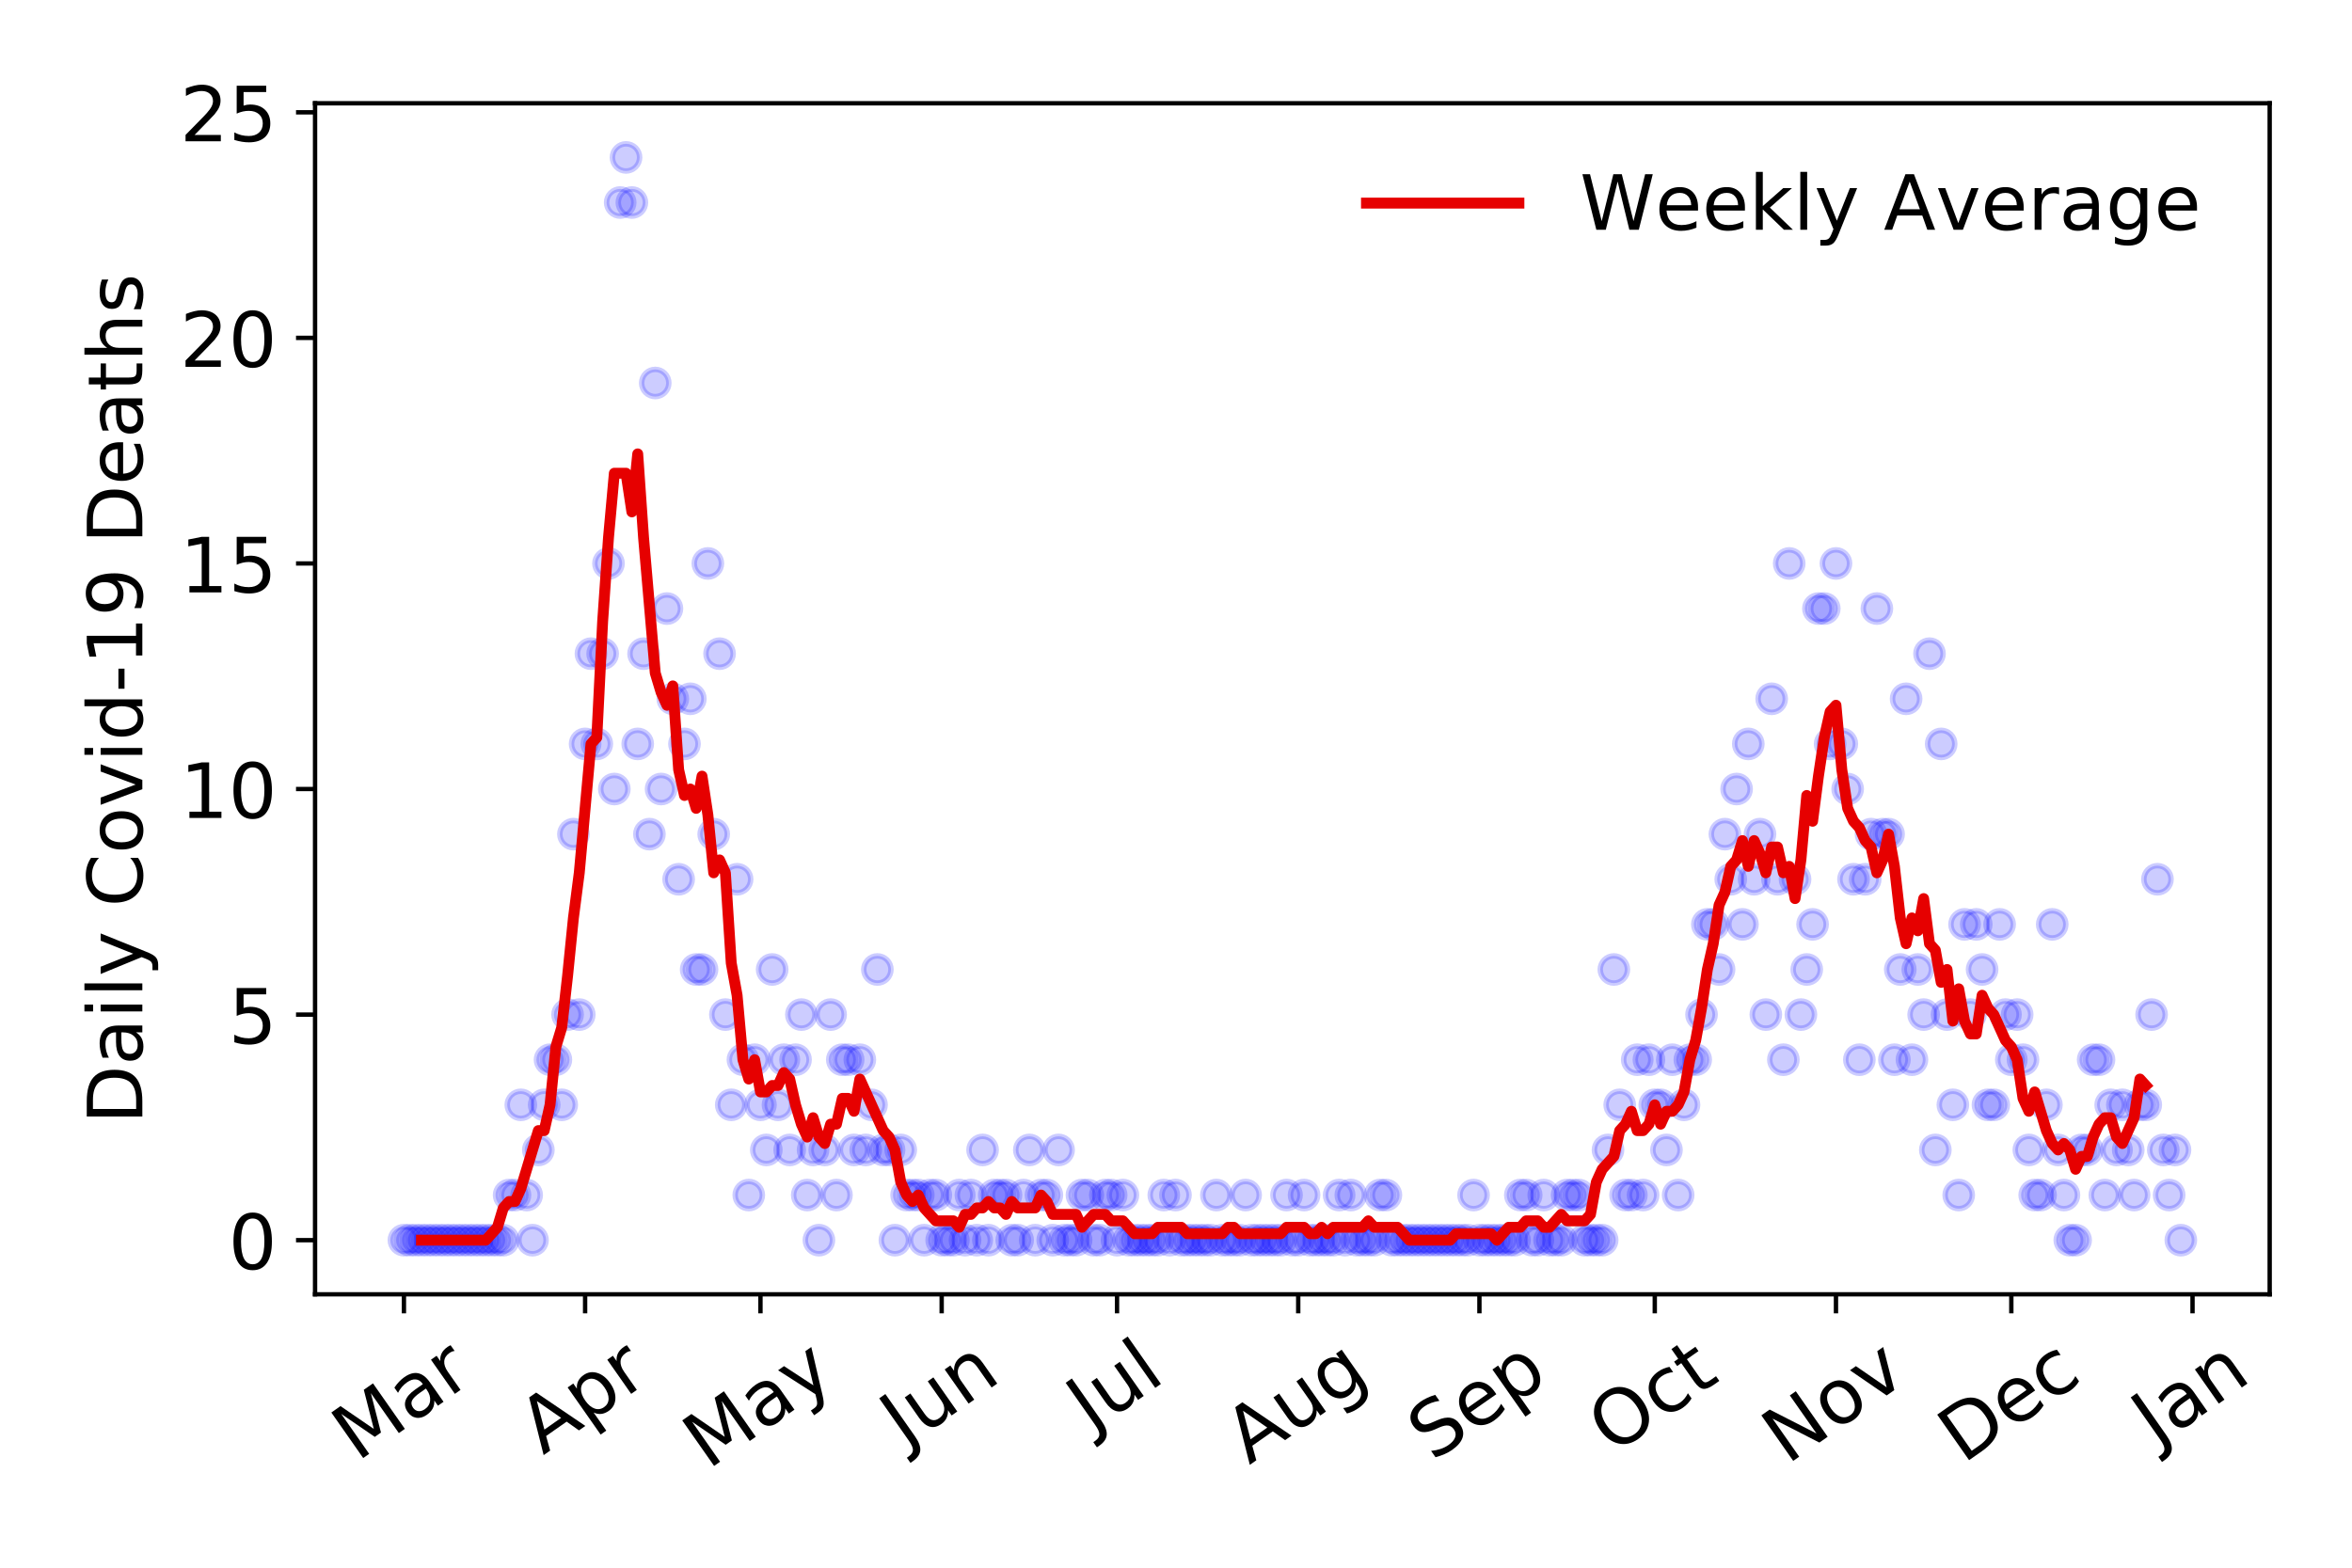 <?xml version="1.0" encoding="utf-8" standalone="no"?>
<!DOCTYPE svg PUBLIC "-//W3C//DTD SVG 1.1//EN"
  "http://www.w3.org/Graphics/SVG/1.1/DTD/svg11.dtd">
<!-- Created with matplotlib (https://matplotlib.org/) -->
<svg height="288pt" version="1.1" viewBox="0 0 432 288" width="432pt" xmlns="http://www.w3.org/2000/svg" xmlns:xlink="http://www.w3.org/1999/xlink">
 <defs>
  <style type="text/css">
*{stroke-linecap:butt;stroke-linejoin:round;}
  </style>
 </defs>
 <g id="figure_1">
  <g id="patch_1">
   <path d="M 0 288 
L 432 288 
L 432 0 
L 0 0 
z
" style="fill:#ffffff;"/>
  </g>
  <g id="axes_1">
   <g id="patch_2">
    <path d="M 57.87 237.778 
L 416.88 237.778 
L 416.88 18.973 
L 57.87 18.973 
z
" style="fill:#ffffff;"/>
   </g>
   <g id="matplotlib.axis_1">
    <g id="xtick_1">
     <g id="line2d_1">
      <defs>
       <path d="M 0 0 
L 0 3.5 
" id="m776beca943" style="stroke:#000000;stroke-width:0.8;"/>
      </defs>
      <g>
       <use style="stroke:#000000;stroke-width:0.8;" x="74.189" xlink:href="#m776beca943" y="237.778"/>
      </g>
     </g>
     <g id="text_1">
      <!-- Mar -->
      <defs>
       <path d="M 9.812 72.906 
L 24.516 72.906 
L 43.109 23.297 
L 61.812 72.906 
L 76.516 72.906 
L 76.516 0 
L 66.891 0 
L 66.891 64.016 
L 48.094 14.016 
L 38.188 14.016 
L 19.391 64.016 
L 19.391 0 
L 9.812 0 
z
" id="DejaVuSans-77"/>
       <path d="M 34.281 27.484 
Q 23.391 27.484 19.188 25 
Q 14.984 22.516 14.984 16.5 
Q 14.984 11.719 18.141 8.906 
Q 21.297 6.109 26.703 6.109 
Q 34.188 6.109 38.703 11.406 
Q 43.219 16.703 43.219 25.484 
L 43.219 27.484 
z
M 52.203 31.203 
L 52.203 0 
L 43.219 0 
L 43.219 8.297 
Q 40.141 3.328 35.547 0.953 
Q 30.953 -1.422 24.312 -1.422 
Q 15.922 -1.422 10.953 3.297 
Q 6 8.016 6 15.922 
Q 6 25.141 12.172 29.828 
Q 18.359 34.516 30.609 34.516 
L 43.219 34.516 
L 43.219 35.406 
Q 43.219 41.609 39.141 45 
Q 35.062 48.391 27.688 48.391 
Q 23 48.391 18.547 47.266 
Q 14.109 46.141 10.016 43.891 
L 10.016 52.203 
Q 14.938 54.109 19.578 55.047 
Q 24.219 56 28.609 56 
Q 40.484 56 46.344 49.844 
Q 52.203 43.703 52.203 31.203 
z
" id="DejaVuSans-97"/>
       <path d="M 41.109 46.297 
Q 39.594 47.172 37.812 47.578 
Q 36.031 48 33.891 48 
Q 26.266 48 22.188 43.047 
Q 18.109 38.094 18.109 28.812 
L 18.109 0 
L 9.078 0 
L 9.078 54.688 
L 18.109 54.688 
L 18.109 46.188 
Q 20.953 51.172 25.484 53.578 
Q 30.031 56 36.531 56 
Q 37.453 56 38.578 55.875 
Q 39.703 55.766 41.062 55.516 
z
" id="DejaVuSans-114"/>
      </defs>
      <g transform="translate(65.586 268.643)rotate(-35)scale(0.14 -0.14)">
       <use xlink:href="#DejaVuSans-77"/>
       <use x="86.279" xlink:href="#DejaVuSans-97"/>
       <use x="147.559" xlink:href="#DejaVuSans-114"/>
      </g>
     </g>
    </g>
    <g id="xtick_2">
     <g id="line2d_2">
      <g>
       <use style="stroke:#000000;stroke-width:0.8;" x="107.47" xlink:href="#m776beca943" y="237.778"/>
      </g>
     </g>
     <g id="text_2">
      <!-- Apr -->
      <defs>
       <path d="M 34.188 63.188 
L 20.797 26.906 
L 47.609 26.906 
z
M 28.609 72.906 
L 39.797 72.906 
L 67.578 0 
L 57.328 0 
L 50.688 18.703 
L 17.828 18.703 
L 11.188 0 
L 0.781 0 
z
" id="DejaVuSans-65"/>
       <path d="M 18.109 8.203 
L 18.109 -20.797 
L 9.078 -20.797 
L 9.078 54.688 
L 18.109 54.688 
L 18.109 46.391 
Q 20.953 51.266 25.266 53.625 
Q 29.594 56 35.594 56 
Q 45.562 56 51.781 48.094 
Q 58.016 40.188 58.016 27.297 
Q 58.016 14.406 51.781 6.484 
Q 45.562 -1.422 35.594 -1.422 
Q 29.594 -1.422 25.266 0.953 
Q 20.953 3.328 18.109 8.203 
z
M 48.688 27.297 
Q 48.688 37.203 44.609 42.844 
Q 40.531 48.484 33.406 48.484 
Q 26.266 48.484 22.188 42.844 
Q 18.109 37.203 18.109 27.297 
Q 18.109 17.391 22.188 11.75 
Q 26.266 6.109 33.406 6.109 
Q 40.531 6.109 44.609 11.75 
Q 48.688 17.391 48.688 27.297 
z
" id="DejaVuSans-112"/>
      </defs>
      <g transform="translate(99.766 267.384)rotate(-35)scale(0.14 -0.14)">
       <use xlink:href="#DejaVuSans-65"/>
       <use x="68.408" xlink:href="#DejaVuSans-112"/>
       <use x="131.885" xlink:href="#DejaVuSans-114"/>
      </g>
     </g>
    </g>
    <g id="xtick_3">
     <g id="line2d_3">
      <g>
       <use style="stroke:#000000;stroke-width:0.8;" x="139.678" xlink:href="#m776beca943" y="237.778"/>
      </g>
     </g>
     <g id="text_3">
      <!-- May -->
      <defs>
       <path d="M 32.172 -5.078 
Q 28.375 -14.844 24.75 -17.812 
Q 21.141 -20.797 15.094 -20.797 
L 7.906 -20.797 
L 7.906 -13.281 
L 13.188 -13.281 
Q 16.891 -13.281 18.938 -11.516 
Q 21 -9.766 23.484 -3.219 
L 25.094 0.875 
L 2.984 54.688 
L 12.5 54.688 
L 29.594 11.922 
L 46.688 54.688 
L 56.203 54.688 
z
" id="DejaVuSans-121"/>
      </defs>
      <g transform="translate(130.039 270.094)rotate(-35)scale(0.14 -0.14)">
       <use xlink:href="#DejaVuSans-77"/>
       <use x="86.279" xlink:href="#DejaVuSans-97"/>
       <use x="147.559" xlink:href="#DejaVuSans-121"/>
      </g>
     </g>
    </g>
    <g id="xtick_4">
     <g id="line2d_4">
      <g>
       <use style="stroke:#000000;stroke-width:0.8;" x="172.959" xlink:href="#m776beca943" y="237.778"/>
      </g>
     </g>
     <g id="text_4">
      <!-- Jun -->
      <defs>
       <path d="M 9.812 72.906 
L 19.672 72.906 
L 19.672 5.078 
Q 19.672 -8.109 14.672 -14.062 
Q 9.672 -20.016 -1.422 -20.016 
L -5.172 -20.016 
L -5.172 -11.719 
L -2.094 -11.719 
Q 4.438 -11.719 7.125 -8.047 
Q 9.812 -4.391 9.812 5.078 
z
" id="DejaVuSans-74"/>
       <path d="M 8.5 21.578 
L 8.5 54.688 
L 17.484 54.688 
L 17.484 21.922 
Q 17.484 14.156 20.5 10.266 
Q 23.531 6.391 29.594 6.391 
Q 36.859 6.391 41.078 11.031 
Q 45.312 15.672 45.312 23.688 
L 45.312 54.688 
L 54.297 54.688 
L 54.297 0 
L 45.312 0 
L 45.312 8.406 
Q 42.047 3.422 37.719 1 
Q 33.406 -1.422 27.688 -1.422 
Q 18.266 -1.422 13.375 4.438 
Q 8.5 10.297 8.5 21.578 
z
M 31.109 56 
z
" id="DejaVuSans-117"/>
       <path d="M 54.891 33.016 
L 54.891 0 
L 45.906 0 
L 45.906 32.719 
Q 45.906 40.484 42.875 44.328 
Q 39.844 48.188 33.797 48.188 
Q 26.516 48.188 22.312 43.547 
Q 18.109 38.922 18.109 30.906 
L 18.109 0 
L 9.078 0 
L 9.078 54.688 
L 18.109 54.688 
L 18.109 46.188 
Q 21.344 51.125 25.703 53.562 
Q 30.078 56 35.797 56 
Q 45.219 56 50.047 50.172 
Q 54.891 44.344 54.891 33.016 
z
" id="DejaVuSans-110"/>
      </defs>
      <g transform="translate(166.216 266.039)rotate(-35)scale(0.14 -0.14)">
       <use xlink:href="#DejaVuSans-74"/>
       <use x="29.492" xlink:href="#DejaVuSans-117"/>
       <use x="92.871" xlink:href="#DejaVuSans-110"/>
      </g>
     </g>
    </g>
    <g id="xtick_5">
     <g id="line2d_5">
      <g>
       <use style="stroke:#000000;stroke-width:0.8;" x="205.167" xlink:href="#m776beca943" y="237.778"/>
      </g>
     </g>
     <g id="text_5">
      <!-- Jul -->
      <defs>
       <path d="M 9.422 75.984 
L 18.406 75.984 
L 18.406 0 
L 9.422 0 
z
" id="DejaVuSans-108"/>
      </defs>
      <g transform="translate(200.464 263.181)rotate(-35)scale(0.14 -0.14)">
       <use xlink:href="#DejaVuSans-74"/>
       <use x="29.492" xlink:href="#DejaVuSans-117"/>
       <use x="92.871" xlink:href="#DejaVuSans-108"/>
      </g>
     </g>
    </g>
    <g id="xtick_6">
     <g id="line2d_6">
      <g>
       <use style="stroke:#000000;stroke-width:0.8;" x="238.449" xlink:href="#m776beca943" y="237.778"/>
      </g>
     </g>
     <g id="text_6">
      <!-- Aug -->
      <defs>
       <path d="M 45.406 27.984 
Q 45.406 37.75 41.375 43.109 
Q 37.359 48.484 30.078 48.484 
Q 22.859 48.484 18.828 43.109 
Q 14.797 37.75 14.797 27.984 
Q 14.797 18.266 18.828 12.891 
Q 22.859 7.516 30.078 7.516 
Q 37.359 7.516 41.375 12.891 
Q 45.406 18.266 45.406 27.984 
z
M 54.391 6.781 
Q 54.391 -7.172 48.188 -13.984 
Q 42 -20.797 29.203 -20.797 
Q 24.469 -20.797 20.266 -20.094 
Q 16.062 -19.391 12.109 -17.922 
L 12.109 -9.188 
Q 16.062 -11.328 19.922 -12.344 
Q 23.781 -13.375 27.781 -13.375 
Q 36.625 -13.375 41.016 -8.766 
Q 45.406 -4.156 45.406 5.172 
L 45.406 9.625 
Q 42.625 4.781 38.281 2.391 
Q 33.938 0 27.875 0 
Q 17.828 0 11.672 7.656 
Q 5.516 15.328 5.516 27.984 
Q 5.516 40.672 11.672 48.328 
Q 17.828 56 27.875 56 
Q 33.938 56 38.281 53.609 
Q 42.625 51.219 45.406 46.391 
L 45.406 54.688 
L 54.391 54.688 
z
" id="DejaVuSans-103"/>
      </defs>
      <g transform="translate(229.468 269.172)rotate(-35)scale(0.14 -0.14)">
       <use xlink:href="#DejaVuSans-65"/>
       <use x="68.408" xlink:href="#DejaVuSans-117"/>
       <use x="131.787" xlink:href="#DejaVuSans-103"/>
      </g>
     </g>
    </g>
    <g id="xtick_7">
     <g id="line2d_7">
      <g>
       <use style="stroke:#000000;stroke-width:0.8;" x="271.73" xlink:href="#m776beca943" y="237.778"/>
      </g>
     </g>
     <g id="text_7">
      <!-- Sep -->
      <defs>
       <path d="M 53.516 70.516 
L 53.516 60.891 
Q 47.906 63.578 42.922 64.891 
Q 37.938 66.219 33.297 66.219 
Q 25.25 66.219 20.875 63.094 
Q 16.5 59.969 16.5 54.203 
Q 16.5 49.359 19.406 46.891 
Q 22.312 44.438 30.422 42.922 
L 36.375 41.703 
Q 47.406 39.594 52.656 34.297 
Q 57.906 29 57.906 20.125 
Q 57.906 9.516 50.797 4.047 
Q 43.703 -1.422 29.984 -1.422 
Q 24.812 -1.422 18.969 -0.25 
Q 13.141 0.922 6.891 3.219 
L 6.891 13.375 
Q 12.891 10.016 18.656 8.297 
Q 24.422 6.594 29.984 6.594 
Q 38.422 6.594 43.016 9.906 
Q 47.609 13.234 47.609 19.391 
Q 47.609 24.75 44.312 27.781 
Q 41.016 30.812 33.5 32.328 
L 27.484 33.5 
Q 16.453 35.688 11.516 40.375 
Q 6.594 45.062 6.594 53.422 
Q 6.594 63.094 13.406 68.656 
Q 20.219 74.219 32.172 74.219 
Q 37.312 74.219 42.625 73.281 
Q 47.953 72.359 53.516 70.516 
z
" id="DejaVuSans-83"/>
       <path d="M 56.203 29.594 
L 56.203 25.203 
L 14.891 25.203 
Q 15.484 15.922 20.484 11.062 
Q 25.484 6.203 34.422 6.203 
Q 39.594 6.203 44.453 7.469 
Q 49.312 8.734 54.109 11.281 
L 54.109 2.781 
Q 49.266 0.734 44.188 -0.344 
Q 39.109 -1.422 33.891 -1.422 
Q 20.797 -1.422 13.156 6.188 
Q 5.516 13.812 5.516 26.812 
Q 5.516 40.234 12.766 48.109 
Q 20.016 56 32.328 56 
Q 43.359 56 49.781 48.891 
Q 56.203 41.797 56.203 29.594 
z
M 47.219 32.234 
Q 47.125 39.594 43.094 43.984 
Q 39.062 48.391 32.422 48.391 
Q 24.906 48.391 20.391 44.141 
Q 15.875 39.891 15.188 32.172 
z
" id="DejaVuSans-101"/>
      </defs>
      <g transform="translate(263.137 268.629)rotate(-35)scale(0.14 -0.14)">
       <use xlink:href="#DejaVuSans-83"/>
       <use x="63.477" xlink:href="#DejaVuSans-101"/>
       <use x="125" xlink:href="#DejaVuSans-112"/>
      </g>
     </g>
    </g>
    <g id="xtick_8">
     <g id="line2d_8">
      <g>
       <use style="stroke:#000000;stroke-width:0.8;" x="303.938" xlink:href="#m776beca943" y="237.778"/>
      </g>
     </g>
     <g id="text_8">
      <!-- Oct -->
      <defs>
       <path d="M 39.406 66.219 
Q 28.656 66.219 22.328 58.203 
Q 16.016 50.203 16.016 36.375 
Q 16.016 22.609 22.328 14.594 
Q 28.656 6.594 39.406 6.594 
Q 50.141 6.594 56.422 14.594 
Q 62.703 22.609 62.703 36.375 
Q 62.703 50.203 56.422 58.203 
Q 50.141 66.219 39.406 66.219 
z
M 39.406 74.219 
Q 54.734 74.219 63.906 63.938 
Q 73.094 53.656 73.094 36.375 
Q 73.094 19.141 63.906 8.859 
Q 54.734 -1.422 39.406 -1.422 
Q 24.031 -1.422 14.812 8.828 
Q 5.609 19.094 5.609 36.375 
Q 5.609 53.656 14.812 63.938 
Q 24.031 74.219 39.406 74.219 
z
" id="DejaVuSans-79"/>
       <path d="M 48.781 52.594 
L 48.781 44.188 
Q 44.969 46.297 41.141 47.344 
Q 37.312 48.391 33.406 48.391 
Q 24.656 48.391 19.812 42.844 
Q 14.984 37.312 14.984 27.297 
Q 14.984 17.281 19.812 11.734 
Q 24.656 6.203 33.406 6.203 
Q 37.312 6.203 41.141 7.25 
Q 44.969 8.297 48.781 10.406 
L 48.781 2.094 
Q 45.016 0.344 40.984 -0.531 
Q 36.969 -1.422 32.422 -1.422 
Q 20.062 -1.422 12.781 6.344 
Q 5.516 14.109 5.516 27.297 
Q 5.516 40.672 12.859 48.328 
Q 20.219 56 33.016 56 
Q 37.156 56 41.109 55.141 
Q 45.062 54.297 48.781 52.594 
z
" id="DejaVuSans-99"/>
       <path d="M 18.312 70.219 
L 18.312 54.688 
L 36.812 54.688 
L 36.812 47.703 
L 18.312 47.703 
L 18.312 18.016 
Q 18.312 11.328 20.141 9.422 
Q 21.969 7.516 27.594 7.516 
L 36.812 7.516 
L 36.812 0 
L 27.594 0 
Q 17.188 0 13.234 3.875 
Q 9.281 7.766 9.281 18.016 
L 9.281 47.703 
L 2.688 47.703 
L 2.688 54.688 
L 9.281 54.688 
L 9.281 70.219 
z
" id="DejaVuSans-116"/>
      </defs>
      <g transform="translate(296.239 267.377)rotate(-35)scale(0.14 -0.14)">
       <use xlink:href="#DejaVuSans-79"/>
       <use x="78.711" xlink:href="#DejaVuSans-99"/>
       <use x="133.691" xlink:href="#DejaVuSans-116"/>
      </g>
     </g>
    </g>
    <g id="xtick_9">
     <g id="line2d_9">
      <g>
       <use style="stroke:#000000;stroke-width:0.8;" x="337.219" xlink:href="#m776beca943" y="237.778"/>
      </g>
     </g>
     <g id="text_9">
      <!-- Nov -->
      <defs>
       <path d="M 9.812 72.906 
L 23.094 72.906 
L 55.422 11.922 
L 55.422 72.906 
L 64.984 72.906 
L 64.984 0 
L 51.703 0 
L 19.391 60.984 
L 19.391 0 
L 9.812 0 
z
" id="DejaVuSans-78"/>
       <path d="M 30.609 48.391 
Q 23.391 48.391 19.188 42.75 
Q 14.984 37.109 14.984 27.297 
Q 14.984 17.484 19.156 11.844 
Q 23.344 6.203 30.609 6.203 
Q 37.797 6.203 41.984 11.859 
Q 46.188 17.531 46.188 27.297 
Q 46.188 37.016 41.984 42.703 
Q 37.797 48.391 30.609 48.391 
z
M 30.609 56 
Q 42.328 56 49.016 48.375 
Q 55.719 40.766 55.719 27.297 
Q 55.719 13.875 49.016 6.219 
Q 42.328 -1.422 30.609 -1.422 
Q 18.844 -1.422 12.172 6.219 
Q 5.516 13.875 5.516 27.297 
Q 5.516 40.766 12.172 48.375 
Q 18.844 56 30.609 56 
z
" id="DejaVuSans-111"/>
       <path d="M 2.984 54.688 
L 12.5 54.688 
L 29.594 8.797 
L 46.688 54.688 
L 56.203 54.688 
L 35.688 0 
L 23.484 0 
z
" id="DejaVuSans-118"/>
      </defs>
      <g transform="translate(328.243 269.166)rotate(-35)scale(0.14 -0.14)">
       <use xlink:href="#DejaVuSans-78"/>
       <use x="74.805" xlink:href="#DejaVuSans-111"/>
       <use x="135.986" xlink:href="#DejaVuSans-118"/>
      </g>
     </g>
    </g>
    <g id="xtick_10">
     <g id="line2d_10">
      <g>
       <use style="stroke:#000000;stroke-width:0.8;" x="369.427" xlink:href="#m776beca943" y="237.778"/>
      </g>
     </g>
     <g id="text_10">
      <!-- Dec -->
      <defs>
       <path d="M 19.672 64.797 
L 19.672 8.109 
L 31.594 8.109 
Q 46.688 8.109 53.688 14.938 
Q 60.688 21.781 60.688 36.531 
Q 60.688 51.172 53.688 57.984 
Q 46.688 64.797 31.594 64.797 
z
M 9.812 72.906 
L 30.078 72.906 
Q 51.266 72.906 61.172 64.094 
Q 71.094 55.281 71.094 36.531 
Q 71.094 17.672 61.125 8.828 
Q 51.172 0 30.078 0 
L 9.812 0 
z
" id="DejaVuSans-68"/>
      </defs>
      <g transform="translate(360.547 269.032)rotate(-35)scale(0.14 -0.14)">
       <use xlink:href="#DejaVuSans-68"/>
       <use x="77.002" xlink:href="#DejaVuSans-101"/>
       <use x="138.525" xlink:href="#DejaVuSans-99"/>
      </g>
     </g>
    </g>
    <g id="xtick_11">
     <g id="line2d_11">
      <g>
       <use style="stroke:#000000;stroke-width:0.8;" x="402.709" xlink:href="#m776beca943" y="237.778"/>
      </g>
     </g>
     <g id="text_11">
      <!-- Jan -->
      <g transform="translate(396.085 265.871)rotate(-35)scale(0.14 -0.14)">
       <use xlink:href="#DejaVuSans-74"/>
       <use x="29.492" xlink:href="#DejaVuSans-97"/>
       <use x="90.771" xlink:href="#DejaVuSans-110"/>
      </g>
     </g>
    </g>
   </g>
   <g id="matplotlib.axis_2">
    <g id="ytick_1">
     <g id="line2d_12">
      <defs>
       <path d="M 0 0 
L -3.5 0 
" id="m2b79c7e21e" style="stroke:#000000;stroke-width:0.8;"/>
      </defs>
      <g>
       <use style="stroke:#000000;stroke-width:0.8;" x="57.87" xlink:href="#m2b79c7e21e" y="227.832"/>
      </g>
     </g>
     <g id="text_12">
      <!-- 0 -->
      <defs>
       <path d="M 31.781 66.406 
Q 24.172 66.406 20.328 58.906 
Q 16.5 51.422 16.5 36.375 
Q 16.5 21.391 20.328 13.891 
Q 24.172 6.391 31.781 6.391 
Q 39.453 6.391 43.281 13.891 
Q 47.125 21.391 47.125 36.375 
Q 47.125 51.422 43.281 58.906 
Q 39.453 66.406 31.781 66.406 
z
M 31.781 74.219 
Q 44.047 74.219 50.516 64.516 
Q 56.984 54.828 56.984 36.375 
Q 56.984 17.969 50.516 8.266 
Q 44.047 -1.422 31.781 -1.422 
Q 19.531 -1.422 13.062 8.266 
Q 6.594 17.969 6.594 36.375 
Q 6.594 54.828 13.062 64.516 
Q 19.531 74.219 31.781 74.219 
z
" id="DejaVuSans-48"/>
      </defs>
      <g transform="translate(41.962 233.151)scale(0.14 -0.14)">
       <use xlink:href="#DejaVuSans-48"/>
      </g>
     </g>
    </g>
    <g id="ytick_2">
     <g id="line2d_13">
      <g>
       <use style="stroke:#000000;stroke-width:0.8;" x="57.87" xlink:href="#m2b79c7e21e" y="186.392"/>
      </g>
     </g>
     <g id="text_13">
      <!-- 5 -->
      <defs>
       <path d="M 10.797 72.906 
L 49.516 72.906 
L 49.516 64.594 
L 19.828 64.594 
L 19.828 46.734 
Q 21.969 47.469 24.109 47.828 
Q 26.266 48.188 28.422 48.188 
Q 40.625 48.188 47.75 41.5 
Q 54.891 34.812 54.891 23.391 
Q 54.891 11.625 47.562 5.094 
Q 40.234 -1.422 26.906 -1.422 
Q 22.312 -1.422 17.547 -0.641 
Q 12.797 0.141 7.719 1.703 
L 7.719 11.625 
Q 12.109 9.234 16.797 8.062 
Q 21.484 6.891 26.703 6.891 
Q 35.156 6.891 40.078 11.328 
Q 45.016 15.766 45.016 23.391 
Q 45.016 31 40.078 35.438 
Q 35.156 39.891 26.703 39.891 
Q 22.75 39.891 18.812 39.016 
Q 14.891 38.141 10.797 36.281 
z
" id="DejaVuSans-53"/>
      </defs>
      <g transform="translate(41.962 191.711)scale(0.14 -0.14)">
       <use xlink:href="#DejaVuSans-53"/>
      </g>
     </g>
    </g>
    <g id="ytick_3">
     <g id="line2d_14">
      <g>
       <use style="stroke:#000000;stroke-width:0.8;" x="57.87" xlink:href="#m2b79c7e21e" y="144.952"/>
      </g>
     </g>
     <g id="text_14">
      <!-- 10 -->
      <defs>
       <path d="M 12.406 8.297 
L 28.516 8.297 
L 28.516 63.922 
L 10.984 60.406 
L 10.984 69.391 
L 28.422 72.906 
L 38.281 72.906 
L 38.281 8.297 
L 54.391 8.297 
L 54.391 0 
L 12.406 0 
z
" id="DejaVuSans-49"/>
      </defs>
      <g transform="translate(33.055 150.271)scale(0.14 -0.14)">
       <use xlink:href="#DejaVuSans-49"/>
       <use x="63.623" xlink:href="#DejaVuSans-48"/>
      </g>
     </g>
    </g>
    <g id="ytick_4">
     <g id="line2d_15">
      <g>
       <use style="stroke:#000000;stroke-width:0.8;" x="57.87" xlink:href="#m2b79c7e21e" y="103.511"/>
      </g>
     </g>
     <g id="text_15">
      <!-- 15 -->
      <g transform="translate(33.055 108.83)scale(0.14 -0.14)">
       <use xlink:href="#DejaVuSans-49"/>
       <use x="63.623" xlink:href="#DejaVuSans-53"/>
      </g>
     </g>
    </g>
    <g id="ytick_5">
     <g id="line2d_16">
      <g>
       <use style="stroke:#000000;stroke-width:0.8;" x="57.87" xlink:href="#m2b79c7e21e" y="62.071"/>
      </g>
     </g>
     <g id="text_16">
      <!-- 20 -->
      <defs>
       <path d="M 19.188 8.297 
L 53.609 8.297 
L 53.609 0 
L 7.328 0 
L 7.328 8.297 
Q 12.938 14.109 22.625 23.891 
Q 32.328 33.688 34.812 36.531 
Q 39.547 41.844 41.422 45.531 
Q 43.312 49.219 43.312 52.781 
Q 43.312 58.594 39.234 62.25 
Q 35.156 65.922 28.609 65.922 
Q 23.969 65.922 18.812 64.312 
Q 13.672 62.703 7.812 59.422 
L 7.812 69.391 
Q 13.766 71.781 18.938 73 
Q 24.125 74.219 28.422 74.219 
Q 39.75 74.219 46.484 68.547 
Q 53.219 62.891 53.219 53.422 
Q 53.219 48.922 51.531 44.891 
Q 49.859 40.875 45.406 35.406 
Q 44.188 33.984 37.641 27.219 
Q 31.109 20.453 19.188 8.297 
z
" id="DejaVuSans-50"/>
      </defs>
      <g transform="translate(33.055 67.39)scale(0.14 -0.14)">
       <use xlink:href="#DejaVuSans-50"/>
       <use x="63.623" xlink:href="#DejaVuSans-48"/>
      </g>
     </g>
    </g>
    <g id="ytick_6">
     <g id="line2d_17">
      <g>
       <use style="stroke:#000000;stroke-width:0.8;" x="57.87" xlink:href="#m2b79c7e21e" y="20.63"/>
      </g>
     </g>
     <g id="text_17">
      <!-- 25 -->
      <g transform="translate(33.055 25.949)scale(0.14 -0.14)">
       <use xlink:href="#DejaVuSans-50"/>
       <use x="63.623" xlink:href="#DejaVuSans-53"/>
      </g>
     </g>
    </g>
    <g id="text_18">
     <!-- Daily Covid-19 Deaths -->
     <defs>
      <path d="M 9.422 54.688 
L 18.406 54.688 
L 18.406 0 
L 9.422 0 
z
M 9.422 75.984 
L 18.406 75.984 
L 18.406 64.594 
L 9.422 64.594 
z
" id="DejaVuSans-105"/>
      <path id="DejaVuSans-32"/>
      <path d="M 64.406 67.281 
L 64.406 56.891 
Q 59.422 61.531 53.781 63.812 
Q 48.141 66.109 41.797 66.109 
Q 29.297 66.109 22.656 58.469 
Q 16.016 50.828 16.016 36.375 
Q 16.016 21.969 22.656 14.328 
Q 29.297 6.688 41.797 6.688 
Q 48.141 6.688 53.781 8.984 
Q 59.422 11.281 64.406 15.922 
L 64.406 5.609 
Q 59.234 2.094 53.438 0.328 
Q 47.656 -1.422 41.219 -1.422 
Q 24.656 -1.422 15.125 8.703 
Q 5.609 18.844 5.609 36.375 
Q 5.609 53.953 15.125 64.078 
Q 24.656 74.219 41.219 74.219 
Q 47.75 74.219 53.531 72.484 
Q 59.328 70.75 64.406 67.281 
z
" id="DejaVuSans-67"/>
      <path d="M 45.406 46.391 
L 45.406 75.984 
L 54.391 75.984 
L 54.391 0 
L 45.406 0 
L 45.406 8.203 
Q 42.578 3.328 38.25 0.953 
Q 33.938 -1.422 27.875 -1.422 
Q 17.969 -1.422 11.734 6.484 
Q 5.516 14.406 5.516 27.297 
Q 5.516 40.188 11.734 48.094 
Q 17.969 56 27.875 56 
Q 33.938 56 38.25 53.625 
Q 42.578 51.266 45.406 46.391 
z
M 14.797 27.297 
Q 14.797 17.391 18.875 11.75 
Q 22.953 6.109 30.078 6.109 
Q 37.203 6.109 41.297 11.75 
Q 45.406 17.391 45.406 27.297 
Q 45.406 37.203 41.297 42.844 
Q 37.203 48.484 30.078 48.484 
Q 22.953 48.484 18.875 42.844 
Q 14.797 37.203 14.797 27.297 
z
" id="DejaVuSans-100"/>
      <path d="M 4.891 31.391 
L 31.203 31.391 
L 31.203 23.391 
L 4.891 23.391 
z
" id="DejaVuSans-45"/>
      <path d="M 10.984 1.516 
L 10.984 10.5 
Q 14.703 8.734 18.5 7.812 
Q 22.312 6.891 25.984 6.891 
Q 35.75 6.891 40.891 13.453 
Q 46.047 20.016 46.781 33.406 
Q 43.953 29.203 39.594 26.953 
Q 35.25 24.703 29.984 24.703 
Q 19.047 24.703 12.672 31.312 
Q 6.297 37.938 6.297 49.422 
Q 6.297 60.641 12.938 67.422 
Q 19.578 74.219 30.609 74.219 
Q 43.266 74.219 49.922 64.516 
Q 56.594 54.828 56.594 36.375 
Q 56.594 19.141 48.406 8.859 
Q 40.234 -1.422 26.422 -1.422 
Q 22.703 -1.422 18.891 -0.688 
Q 15.094 0.047 10.984 1.516 
z
M 30.609 32.422 
Q 37.25 32.422 41.125 36.953 
Q 45.016 41.5 45.016 49.422 
Q 45.016 57.281 41.125 61.844 
Q 37.25 66.406 30.609 66.406 
Q 23.969 66.406 20.094 61.844 
Q 16.219 57.281 16.219 49.422 
Q 16.219 41.5 20.094 36.953 
Q 23.969 32.422 30.609 32.422 
z
" id="DejaVuSans-57"/>
      <path d="M 54.891 33.016 
L 54.891 0 
L 45.906 0 
L 45.906 32.719 
Q 45.906 40.484 42.875 44.328 
Q 39.844 48.188 33.797 48.188 
Q 26.516 48.188 22.312 43.547 
Q 18.109 38.922 18.109 30.906 
L 18.109 0 
L 9.078 0 
L 9.078 75.984 
L 18.109 75.984 
L 18.109 46.188 
Q 21.344 51.125 25.703 53.562 
Q 30.078 56 35.797 56 
Q 45.219 56 50.047 50.172 
Q 54.891 44.344 54.891 33.016 
z
" id="DejaVuSans-104"/>
      <path d="M 44.281 53.078 
L 44.281 44.578 
Q 40.484 46.531 36.375 47.5 
Q 32.281 48.484 27.875 48.484 
Q 21.188 48.484 17.844 46.438 
Q 14.5 44.391 14.5 40.281 
Q 14.5 37.156 16.891 35.375 
Q 19.281 33.594 26.516 31.984 
L 29.594 31.297 
Q 39.156 29.25 43.188 25.516 
Q 47.219 21.781 47.219 15.094 
Q 47.219 7.469 41.188 3.016 
Q 35.156 -1.422 24.609 -1.422 
Q 20.219 -1.422 15.453 -0.562 
Q 10.688 0.297 5.422 2 
L 5.422 11.281 
Q 10.406 8.688 15.234 7.391 
Q 20.062 6.109 24.812 6.109 
Q 31.156 6.109 34.562 8.281 
Q 37.984 10.453 37.984 14.406 
Q 37.984 18.062 35.516 20.016 
Q 33.062 21.969 24.703 23.781 
L 21.578 24.516 
Q 13.234 26.266 9.516 29.906 
Q 5.812 33.547 5.812 39.891 
Q 5.812 47.609 11.281 51.797 
Q 16.75 56 26.812 56 
Q 31.781 56 36.172 55.266 
Q 40.578 54.547 44.281 53.078 
z
" id="DejaVuSans-115"/>
     </defs>
     <g transform="translate(26.143 206.487)rotate(-90)scale(0.14 -0.14)">
      <use xlink:href="#DejaVuSans-68"/>
      <use x="77.002" xlink:href="#DejaVuSans-97"/>
      <use x="138.281" xlink:href="#DejaVuSans-105"/>
      <use x="166.064" xlink:href="#DejaVuSans-108"/>
      <use x="193.848" xlink:href="#DejaVuSans-121"/>
      <use x="253.027" xlink:href="#DejaVuSans-32"/>
      <use x="284.814" xlink:href="#DejaVuSans-67"/>
      <use x="354.639" xlink:href="#DejaVuSans-111"/>
      <use x="415.82" xlink:href="#DejaVuSans-118"/>
      <use x="475" xlink:href="#DejaVuSans-105"/>
      <use x="502.783" xlink:href="#DejaVuSans-100"/>
      <use x="566.26" xlink:href="#DejaVuSans-45"/>
      <use x="602.344" xlink:href="#DejaVuSans-49"/>
      <use x="665.967" xlink:href="#DejaVuSans-57"/>
      <use x="729.59" xlink:href="#DejaVuSans-32"/>
      <use x="761.377" xlink:href="#DejaVuSans-68"/>
      <use x="838.379" xlink:href="#DejaVuSans-101"/>
      <use x="899.902" xlink:href="#DejaVuSans-97"/>
      <use x="961.182" xlink:href="#DejaVuSans-116"/>
      <use x="1000.391" xlink:href="#DejaVuSans-104"/>
      <use x="1063.77" xlink:href="#DejaVuSans-115"/>
     </g>
    </g>
   </g>
   <g id="line2d_18">
    <defs>
     <path d="M 0 2.5 
C 0.663 2.5 1.299 2.237 1.768 1.768 
C 2.237 1.299 2.5 0.663 2.5 0 
C 2.5 -0.663 2.237 -1.299 1.768 -1.768 
C 1.299 -2.237 0.663 -2.5 0 -2.5 
C -0.663 -2.5 -1.299 -2.237 -1.768 -1.768 
C -2.237 -1.299 -2.5 -0.663 -2.5 0 
C -2.5 0.663 -2.237 1.299 -1.768 1.768 
C -1.299 2.237 -0.663 2.5 0 2.5 
z
" id="ma2e3094c87" style="stroke:#0000ff;stroke-opacity:0.2;"/>
    </defs>
    <g clip-path="url(#p616a57ad99)">
     <use style="fill:#0000ff;fill-opacity:0.2;stroke:#0000ff;stroke-opacity:0.2;" x="74.189" xlink:href="#ma2e3094c87" y="227.832"/>
     <use style="fill:#0000ff;fill-opacity:0.2;stroke:#0000ff;stroke-opacity:0.2;" x="75.262" xlink:href="#ma2e3094c87" y="227.832"/>
     <use style="fill:#0000ff;fill-opacity:0.2;stroke:#0000ff;stroke-opacity:0.2;" x="76.336" xlink:href="#ma2e3094c87" y="227.832"/>
     <use style="fill:#0000ff;fill-opacity:0.2;stroke:#0000ff;stroke-opacity:0.2;" x="77.409" xlink:href="#ma2e3094c87" y="227.832"/>
     <use style="fill:#0000ff;fill-opacity:0.2;stroke:#0000ff;stroke-opacity:0.2;" x="78.483" xlink:href="#ma2e3094c87" y="227.832"/>
     <use style="fill:#0000ff;fill-opacity:0.2;stroke:#0000ff;stroke-opacity:0.2;" x="79.557" xlink:href="#ma2e3094c87" y="227.832"/>
     <use style="fill:#0000ff;fill-opacity:0.2;stroke:#0000ff;stroke-opacity:0.2;" x="80.63" xlink:href="#ma2e3094c87" y="227.832"/>
     <use style="fill:#0000ff;fill-opacity:0.2;stroke:#0000ff;stroke-opacity:0.2;" x="81.704" xlink:href="#ma2e3094c87" y="227.832"/>
     <use style="fill:#0000ff;fill-opacity:0.2;stroke:#0000ff;stroke-opacity:0.2;" x="82.777" xlink:href="#ma2e3094c87" y="227.832"/>
     <use style="fill:#0000ff;fill-opacity:0.2;stroke:#0000ff;stroke-opacity:0.2;" x="83.851" xlink:href="#ma2e3094c87" y="227.832"/>
     <use style="fill:#0000ff;fill-opacity:0.2;stroke:#0000ff;stroke-opacity:0.2;" x="84.925" xlink:href="#ma2e3094c87" y="227.832"/>
     <use style="fill:#0000ff;fill-opacity:0.2;stroke:#0000ff;stroke-opacity:0.2;" x="85.998" xlink:href="#ma2e3094c87" y="227.832"/>
     <use style="fill:#0000ff;fill-opacity:0.2;stroke:#0000ff;stroke-opacity:0.2;" x="87.072" xlink:href="#ma2e3094c87" y="227.832"/>
     <use style="fill:#0000ff;fill-opacity:0.2;stroke:#0000ff;stroke-opacity:0.2;" x="88.145" xlink:href="#ma2e3094c87" y="227.832"/>
     <use style="fill:#0000ff;fill-opacity:0.2;stroke:#0000ff;stroke-opacity:0.2;" x="89.219" xlink:href="#ma2e3094c87" y="227.832"/>
     <use style="fill:#0000ff;fill-opacity:0.2;stroke:#0000ff;stroke-opacity:0.2;" x="90.293" xlink:href="#ma2e3094c87" y="227.832"/>
     <use style="fill:#0000ff;fill-opacity:0.2;stroke:#0000ff;stroke-opacity:0.2;" x="91.366" xlink:href="#ma2e3094c87" y="227.832"/>
     <use style="fill:#0000ff;fill-opacity:0.2;stroke:#0000ff;stroke-opacity:0.2;" x="92.44" xlink:href="#ma2e3094c87" y="227.832"/>
     <use style="fill:#0000ff;fill-opacity:0.2;stroke:#0000ff;stroke-opacity:0.2;" x="93.513" xlink:href="#ma2e3094c87" y="219.544"/>
     <use style="fill:#0000ff;fill-opacity:0.2;stroke:#0000ff;stroke-opacity:0.2;" x="94.587" xlink:href="#ma2e3094c87" y="219.544"/>
     <use style="fill:#0000ff;fill-opacity:0.2;stroke:#0000ff;stroke-opacity:0.2;" x="95.661" xlink:href="#ma2e3094c87" y="202.968"/>
     <use style="fill:#0000ff;fill-opacity:0.2;stroke:#0000ff;stroke-opacity:0.2;" x="96.734" xlink:href="#ma2e3094c87" y="219.544"/>
     <use style="fill:#0000ff;fill-opacity:0.2;stroke:#0000ff;stroke-opacity:0.2;" x="97.808" xlink:href="#ma2e3094c87" y="227.832"/>
     <use style="fill:#0000ff;fill-opacity:0.2;stroke:#0000ff;stroke-opacity:0.2;" x="98.881" xlink:href="#ma2e3094c87" y="211.256"/>
     <use style="fill:#0000ff;fill-opacity:0.2;stroke:#0000ff;stroke-opacity:0.2;" x="99.955" xlink:href="#ma2e3094c87" y="202.968"/>
     <use style="fill:#0000ff;fill-opacity:0.2;stroke:#0000ff;stroke-opacity:0.2;" x="101.028" xlink:href="#ma2e3094c87" y="194.68"/>
     <use style="fill:#0000ff;fill-opacity:0.2;stroke:#0000ff;stroke-opacity:0.2;" x="102.102" xlink:href="#ma2e3094c87" y="194.68"/>
     <use style="fill:#0000ff;fill-opacity:0.2;stroke:#0000ff;stroke-opacity:0.2;" x="103.176" xlink:href="#ma2e3094c87" y="202.968"/>
     <use style="fill:#0000ff;fill-opacity:0.2;stroke:#0000ff;stroke-opacity:0.2;" x="104.249" xlink:href="#ma2e3094c87" y="186.392"/>
     <use style="fill:#0000ff;fill-opacity:0.2;stroke:#0000ff;stroke-opacity:0.2;" x="105.323" xlink:href="#ma2e3094c87" y="153.24"/>
     <use style="fill:#0000ff;fill-opacity:0.2;stroke:#0000ff;stroke-opacity:0.2;" x="106.396" xlink:href="#ma2e3094c87" y="186.392"/>
     <use style="fill:#0000ff;fill-opacity:0.2;stroke:#0000ff;stroke-opacity:0.2;" x="107.47" xlink:href="#ma2e3094c87" y="136.664"/>
     <use style="fill:#0000ff;fill-opacity:0.2;stroke:#0000ff;stroke-opacity:0.2;" x="108.544" xlink:href="#ma2e3094c87" y="120.087"/>
     <use style="fill:#0000ff;fill-opacity:0.2;stroke:#0000ff;stroke-opacity:0.2;" x="109.617" xlink:href="#ma2e3094c87" y="136.664"/>
     <use style="fill:#0000ff;fill-opacity:0.2;stroke:#0000ff;stroke-opacity:0.2;" x="110.691" xlink:href="#ma2e3094c87" y="120.087"/>
     <use style="fill:#0000ff;fill-opacity:0.2;stroke:#0000ff;stroke-opacity:0.2;" x="111.764" xlink:href="#ma2e3094c87" y="103.511"/>
     <use style="fill:#0000ff;fill-opacity:0.2;stroke:#0000ff;stroke-opacity:0.2;" x="112.838" xlink:href="#ma2e3094c87" y="144.952"/>
     <use style="fill:#0000ff;fill-opacity:0.2;stroke:#0000ff;stroke-opacity:0.2;" x="113.912" xlink:href="#ma2e3094c87" y="37.207"/>
     <use style="fill:#0000ff;fill-opacity:0.2;stroke:#0000ff;stroke-opacity:0.2;" x="114.985" xlink:href="#ma2e3094c87" y="28.918"/>
     <use style="fill:#0000ff;fill-opacity:0.2;stroke:#0000ff;stroke-opacity:0.2;" x="116.059" xlink:href="#ma2e3094c87" y="37.207"/>
     <use style="fill:#0000ff;fill-opacity:0.2;stroke:#0000ff;stroke-opacity:0.2;" x="117.132" xlink:href="#ma2e3094c87" y="136.664"/>
     <use style="fill:#0000ff;fill-opacity:0.2;stroke:#0000ff;stroke-opacity:0.2;" x="118.206" xlink:href="#ma2e3094c87" y="120.087"/>
     <use style="fill:#0000ff;fill-opacity:0.2;stroke:#0000ff;stroke-opacity:0.2;" x="119.28" xlink:href="#ma2e3094c87" y="153.24"/>
     <use style="fill:#0000ff;fill-opacity:0.2;stroke:#0000ff;stroke-opacity:0.2;" x="120.353" xlink:href="#ma2e3094c87" y="70.359"/>
     <use style="fill:#0000ff;fill-opacity:0.2;stroke:#0000ff;stroke-opacity:0.2;" x="121.427" xlink:href="#ma2e3094c87" y="144.952"/>
     <use style="fill:#0000ff;fill-opacity:0.2;stroke:#0000ff;stroke-opacity:0.2;" x="122.5" xlink:href="#ma2e3094c87" y="111.799"/>
     <use style="fill:#0000ff;fill-opacity:0.2;stroke:#0000ff;stroke-opacity:0.2;" x="123.574" xlink:href="#ma2e3094c87" y="128.375"/>
     <use style="fill:#0000ff;fill-opacity:0.2;stroke:#0000ff;stroke-opacity:0.2;" x="124.648" xlink:href="#ma2e3094c87" y="161.528"/>
     <use style="fill:#0000ff;fill-opacity:0.2;stroke:#0000ff;stroke-opacity:0.2;" x="125.721" xlink:href="#ma2e3094c87" y="136.664"/>
     <use style="fill:#0000ff;fill-opacity:0.2;stroke:#0000ff;stroke-opacity:0.2;" x="126.795" xlink:href="#ma2e3094c87" y="128.375"/>
     <use style="fill:#0000ff;fill-opacity:0.2;stroke:#0000ff;stroke-opacity:0.2;" x="127.868" xlink:href="#ma2e3094c87" y="178.104"/>
     <use style="fill:#0000ff;fill-opacity:0.2;stroke:#0000ff;stroke-opacity:0.2;" x="128.942" xlink:href="#ma2e3094c87" y="178.104"/>
     <use style="fill:#0000ff;fill-opacity:0.2;stroke:#0000ff;stroke-opacity:0.2;" x="130.016" xlink:href="#ma2e3094c87" y="103.511"/>
     <use style="fill:#0000ff;fill-opacity:0.2;stroke:#0000ff;stroke-opacity:0.2;" x="131.089" xlink:href="#ma2e3094c87" y="153.24"/>
     <use style="fill:#0000ff;fill-opacity:0.2;stroke:#0000ff;stroke-opacity:0.2;" x="132.163" xlink:href="#ma2e3094c87" y="120.087"/>
     <use style="fill:#0000ff;fill-opacity:0.2;stroke:#0000ff;stroke-opacity:0.2;" x="133.236" xlink:href="#ma2e3094c87" y="186.392"/>
     <use style="fill:#0000ff;fill-opacity:0.2;stroke:#0000ff;stroke-opacity:0.2;" x="134.31" xlink:href="#ma2e3094c87" y="202.968"/>
     <use style="fill:#0000ff;fill-opacity:0.2;stroke:#0000ff;stroke-opacity:0.2;" x="135.384" xlink:href="#ma2e3094c87" y="161.528"/>
     <use style="fill:#0000ff;fill-opacity:0.2;stroke:#0000ff;stroke-opacity:0.2;" x="136.457" xlink:href="#ma2e3094c87" y="194.68"/>
     <use style="fill:#0000ff;fill-opacity:0.2;stroke:#0000ff;stroke-opacity:0.2;" x="137.531" xlink:href="#ma2e3094c87" y="219.544"/>
     <use style="fill:#0000ff;fill-opacity:0.2;stroke:#0000ff;stroke-opacity:0.2;" x="138.604" xlink:href="#ma2e3094c87" y="194.68"/>
     <use style="fill:#0000ff;fill-opacity:0.2;stroke:#0000ff;stroke-opacity:0.2;" x="139.678" xlink:href="#ma2e3094c87" y="202.968"/>
     <use style="fill:#0000ff;fill-opacity:0.2;stroke:#0000ff;stroke-opacity:0.2;" x="140.751" xlink:href="#ma2e3094c87" y="211.256"/>
     <use style="fill:#0000ff;fill-opacity:0.2;stroke:#0000ff;stroke-opacity:0.2;" x="141.825" xlink:href="#ma2e3094c87" y="178.104"/>
     <use style="fill:#0000ff;fill-opacity:0.2;stroke:#0000ff;stroke-opacity:0.2;" x="142.899" xlink:href="#ma2e3094c87" y="202.968"/>
     <use style="fill:#0000ff;fill-opacity:0.2;stroke:#0000ff;stroke-opacity:0.2;" x="143.972" xlink:href="#ma2e3094c87" y="194.68"/>
     <use style="fill:#0000ff;fill-opacity:0.2;stroke:#0000ff;stroke-opacity:0.2;" x="145.046" xlink:href="#ma2e3094c87" y="211.256"/>
     <use style="fill:#0000ff;fill-opacity:0.2;stroke:#0000ff;stroke-opacity:0.2;" x="146.119" xlink:href="#ma2e3094c87" y="194.68"/>
     <use style="fill:#0000ff;fill-opacity:0.2;stroke:#0000ff;stroke-opacity:0.2;" x="147.193" xlink:href="#ma2e3094c87" y="186.392"/>
     <use style="fill:#0000ff;fill-opacity:0.2;stroke:#0000ff;stroke-opacity:0.2;" x="148.267" xlink:href="#ma2e3094c87" y="219.544"/>
     <use style="fill:#0000ff;fill-opacity:0.2;stroke:#0000ff;stroke-opacity:0.2;" x="149.34" xlink:href="#ma2e3094c87" y="211.256"/>
     <use style="fill:#0000ff;fill-opacity:0.2;stroke:#0000ff;stroke-opacity:0.2;" x="150.414" xlink:href="#ma2e3094c87" y="227.832"/>
     <use style="fill:#0000ff;fill-opacity:0.2;stroke:#0000ff;stroke-opacity:0.2;" x="151.487" xlink:href="#ma2e3094c87" y="211.256"/>
     <use style="fill:#0000ff;fill-opacity:0.2;stroke:#0000ff;stroke-opacity:0.2;" x="152.561" xlink:href="#ma2e3094c87" y="186.392"/>
     <use style="fill:#0000ff;fill-opacity:0.2;stroke:#0000ff;stroke-opacity:0.2;" x="153.635" xlink:href="#ma2e3094c87" y="219.544"/>
     <use style="fill:#0000ff;fill-opacity:0.2;stroke:#0000ff;stroke-opacity:0.2;" x="154.708" xlink:href="#ma2e3094c87" y="194.68"/>
     <use style="fill:#0000ff;fill-opacity:0.2;stroke:#0000ff;stroke-opacity:0.2;" x="155.782" xlink:href="#ma2e3094c87" y="194.68"/>
     <use style="fill:#0000ff;fill-opacity:0.2;stroke:#0000ff;stroke-opacity:0.2;" x="156.855" xlink:href="#ma2e3094c87" y="211.256"/>
     <use style="fill:#0000ff;fill-opacity:0.2;stroke:#0000ff;stroke-opacity:0.2;" x="157.929" xlink:href="#ma2e3094c87" y="194.68"/>
     <use style="fill:#0000ff;fill-opacity:0.2;stroke:#0000ff;stroke-opacity:0.2;" x="159.003" xlink:href="#ma2e3094c87" y="211.256"/>
     <use style="fill:#0000ff;fill-opacity:0.2;stroke:#0000ff;stroke-opacity:0.2;" x="160.076" xlink:href="#ma2e3094c87" y="202.968"/>
     <use style="fill:#0000ff;fill-opacity:0.2;stroke:#0000ff;stroke-opacity:0.2;" x="161.15" xlink:href="#ma2e3094c87" y="178.104"/>
     <use style="fill:#0000ff;fill-opacity:0.2;stroke:#0000ff;stroke-opacity:0.2;" x="162.223" xlink:href="#ma2e3094c87" y="211.256"/>
     <use style="fill:#0000ff;fill-opacity:0.2;stroke:#0000ff;stroke-opacity:0.2;" x="163.297" xlink:href="#ma2e3094c87" y="211.256"/>
     <use style="fill:#0000ff;fill-opacity:0.2;stroke:#0000ff;stroke-opacity:0.2;" x="164.371" xlink:href="#ma2e3094c87" y="227.832"/>
     <use style="fill:#0000ff;fill-opacity:0.2;stroke:#0000ff;stroke-opacity:0.2;" x="165.444" xlink:href="#ma2e3094c87" y="211.256"/>
     <use style="fill:#0000ff;fill-opacity:0.2;stroke:#0000ff;stroke-opacity:0.2;" x="166.518" xlink:href="#ma2e3094c87" y="219.544"/>
     <use style="fill:#0000ff;fill-opacity:0.2;stroke:#0000ff;stroke-opacity:0.2;" x="167.591" xlink:href="#ma2e3094c87" y="219.544"/>
     <use style="fill:#0000ff;fill-opacity:0.2;stroke:#0000ff;stroke-opacity:0.2;" x="168.665" xlink:href="#ma2e3094c87" y="219.544"/>
     <use style="fill:#0000ff;fill-opacity:0.2;stroke:#0000ff;stroke-opacity:0.2;" x="169.739" xlink:href="#ma2e3094c87" y="227.832"/>
     <use style="fill:#0000ff;fill-opacity:0.2;stroke:#0000ff;stroke-opacity:0.2;" x="170.812" xlink:href="#ma2e3094c87" y="219.544"/>
     <use style="fill:#0000ff;fill-opacity:0.2;stroke:#0000ff;stroke-opacity:0.2;" x="171.886" xlink:href="#ma2e3094c87" y="219.544"/>
     <use style="fill:#0000ff;fill-opacity:0.2;stroke:#0000ff;stroke-opacity:0.2;" x="172.959" xlink:href="#ma2e3094c87" y="227.832"/>
     <use style="fill:#0000ff;fill-opacity:0.2;stroke:#0000ff;stroke-opacity:0.2;" x="174.033" xlink:href="#ma2e3094c87" y="227.832"/>
     <use style="fill:#0000ff;fill-opacity:0.2;stroke:#0000ff;stroke-opacity:0.2;" x="175.107" xlink:href="#ma2e3094c87" y="227.832"/>
     <use style="fill:#0000ff;fill-opacity:0.2;stroke:#0000ff;stroke-opacity:0.2;" x="176.18" xlink:href="#ma2e3094c87" y="219.544"/>
     <use style="fill:#0000ff;fill-opacity:0.2;stroke:#0000ff;stroke-opacity:0.2;" x="177.254" xlink:href="#ma2e3094c87" y="227.832"/>
     <use style="fill:#0000ff;fill-opacity:0.2;stroke:#0000ff;stroke-opacity:0.2;" x="178.327" xlink:href="#ma2e3094c87" y="219.544"/>
     <use style="fill:#0000ff;fill-opacity:0.2;stroke:#0000ff;stroke-opacity:0.2;" x="179.401" xlink:href="#ma2e3094c87" y="227.832"/>
     <use style="fill:#0000ff;fill-opacity:0.2;stroke:#0000ff;stroke-opacity:0.2;" x="180.474" xlink:href="#ma2e3094c87" y="211.256"/>
     <use style="fill:#0000ff;fill-opacity:0.2;stroke:#0000ff;stroke-opacity:0.2;" x="181.548" xlink:href="#ma2e3094c87" y="227.832"/>
     <use style="fill:#0000ff;fill-opacity:0.2;stroke:#0000ff;stroke-opacity:0.2;" x="182.622" xlink:href="#ma2e3094c87" y="219.544"/>
     <use style="fill:#0000ff;fill-opacity:0.2;stroke:#0000ff;stroke-opacity:0.2;" x="183.695" xlink:href="#ma2e3094c87" y="219.544"/>
     <use style="fill:#0000ff;fill-opacity:0.2;stroke:#0000ff;stroke-opacity:0.2;" x="184.769" xlink:href="#ma2e3094c87" y="219.544"/>
     <use style="fill:#0000ff;fill-opacity:0.2;stroke:#0000ff;stroke-opacity:0.2;" x="185.842" xlink:href="#ma2e3094c87" y="227.832"/>
     <use style="fill:#0000ff;fill-opacity:0.2;stroke:#0000ff;stroke-opacity:0.2;" x="186.916" xlink:href="#ma2e3094c87" y="227.832"/>
     <use style="fill:#0000ff;fill-opacity:0.2;stroke:#0000ff;stroke-opacity:0.2;" x="187.99" xlink:href="#ma2e3094c87" y="219.544"/>
     <use style="fill:#0000ff;fill-opacity:0.2;stroke:#0000ff;stroke-opacity:0.2;" x="189.063" xlink:href="#ma2e3094c87" y="211.256"/>
     <use style="fill:#0000ff;fill-opacity:0.2;stroke:#0000ff;stroke-opacity:0.2;" x="190.137" xlink:href="#ma2e3094c87" y="227.832"/>
     <use style="fill:#0000ff;fill-opacity:0.2;stroke:#0000ff;stroke-opacity:0.2;" x="191.21" xlink:href="#ma2e3094c87" y="219.544"/>
     <use style="fill:#0000ff;fill-opacity:0.2;stroke:#0000ff;stroke-opacity:0.2;" x="192.284" xlink:href="#ma2e3094c87" y="219.544"/>
     <use style="fill:#0000ff;fill-opacity:0.2;stroke:#0000ff;stroke-opacity:0.2;" x="193.358" xlink:href="#ma2e3094c87" y="227.832"/>
     <use style="fill:#0000ff;fill-opacity:0.2;stroke:#0000ff;stroke-opacity:0.2;" x="194.431" xlink:href="#ma2e3094c87" y="211.256"/>
     <use style="fill:#0000ff;fill-opacity:0.2;stroke:#0000ff;stroke-opacity:0.2;" x="195.505" xlink:href="#ma2e3094c87" y="227.832"/>
     <use style="fill:#0000ff;fill-opacity:0.2;stroke:#0000ff;stroke-opacity:0.2;" x="196.578" xlink:href="#ma2e3094c87" y="227.832"/>
     <use style="fill:#0000ff;fill-opacity:0.2;stroke:#0000ff;stroke-opacity:0.2;" x="197.652" xlink:href="#ma2e3094c87" y="227.832"/>
     <use style="fill:#0000ff;fill-opacity:0.2;stroke:#0000ff;stroke-opacity:0.2;" x="198.726" xlink:href="#ma2e3094c87" y="219.544"/>
     <use style="fill:#0000ff;fill-opacity:0.2;stroke:#0000ff;stroke-opacity:0.2;" x="199.799" xlink:href="#ma2e3094c87" y="219.544"/>
     <use style="fill:#0000ff;fill-opacity:0.2;stroke:#0000ff;stroke-opacity:0.2;" x="200.873" xlink:href="#ma2e3094c87" y="227.832"/>
     <use style="fill:#0000ff;fill-opacity:0.2;stroke:#0000ff;stroke-opacity:0.2;" x="201.946" xlink:href="#ma2e3094c87" y="227.832"/>
     <use style="fill:#0000ff;fill-opacity:0.2;stroke:#0000ff;stroke-opacity:0.2;" x="203.02" xlink:href="#ma2e3094c87" y="219.544"/>
     <use style="fill:#0000ff;fill-opacity:0.2;stroke:#0000ff;stroke-opacity:0.2;" x="204.094" xlink:href="#ma2e3094c87" y="219.544"/>
     <use style="fill:#0000ff;fill-opacity:0.2;stroke:#0000ff;stroke-opacity:0.2;" x="205.167" xlink:href="#ma2e3094c87" y="227.832"/>
     <use style="fill:#0000ff;fill-opacity:0.2;stroke:#0000ff;stroke-opacity:0.2;" x="206.241" xlink:href="#ma2e3094c87" y="219.544"/>
     <use style="fill:#0000ff;fill-opacity:0.2;stroke:#0000ff;stroke-opacity:0.2;" x="207.314" xlink:href="#ma2e3094c87" y="227.832"/>
     <use style="fill:#0000ff;fill-opacity:0.2;stroke:#0000ff;stroke-opacity:0.2;" x="208.388" xlink:href="#ma2e3094c87" y="227.832"/>
     <use style="fill:#0000ff;fill-opacity:0.2;stroke:#0000ff;stroke-opacity:0.2;" x="209.462" xlink:href="#ma2e3094c87" y="227.832"/>
     <use style="fill:#0000ff;fill-opacity:0.2;stroke:#0000ff;stroke-opacity:0.2;" x="210.535" xlink:href="#ma2e3094c87" y="227.832"/>
     <use style="fill:#0000ff;fill-opacity:0.2;stroke:#0000ff;stroke-opacity:0.2;" x="211.609" xlink:href="#ma2e3094c87" y="227.832"/>
     <use style="fill:#0000ff;fill-opacity:0.2;stroke:#0000ff;stroke-opacity:0.2;" x="212.682" xlink:href="#ma2e3094c87" y="227.832"/>
     <use style="fill:#0000ff;fill-opacity:0.2;stroke:#0000ff;stroke-opacity:0.2;" x="213.756" xlink:href="#ma2e3094c87" y="219.544"/>
     <use style="fill:#0000ff;fill-opacity:0.2;stroke:#0000ff;stroke-opacity:0.2;" x="214.83" xlink:href="#ma2e3094c87" y="227.832"/>
     <use style="fill:#0000ff;fill-opacity:0.2;stroke:#0000ff;stroke-opacity:0.2;" x="215.903" xlink:href="#ma2e3094c87" y="219.544"/>
     <use style="fill:#0000ff;fill-opacity:0.2;stroke:#0000ff;stroke-opacity:0.2;" x="216.977" xlink:href="#ma2e3094c87" y="227.832"/>
     <use style="fill:#0000ff;fill-opacity:0.2;stroke:#0000ff;stroke-opacity:0.2;" x="218.05" xlink:href="#ma2e3094c87" y="227.832"/>
     <use style="fill:#0000ff;fill-opacity:0.2;stroke:#0000ff;stroke-opacity:0.2;" x="219.124" xlink:href="#ma2e3094c87" y="227.832"/>
     <use style="fill:#0000ff;fill-opacity:0.2;stroke:#0000ff;stroke-opacity:0.2;" x="220.197" xlink:href="#ma2e3094c87" y="227.832"/>
     <use style="fill:#0000ff;fill-opacity:0.2;stroke:#0000ff;stroke-opacity:0.2;" x="221.271" xlink:href="#ma2e3094c87" y="227.832"/>
     <use style="fill:#0000ff;fill-opacity:0.2;stroke:#0000ff;stroke-opacity:0.2;" x="222.345" xlink:href="#ma2e3094c87" y="227.832"/>
     <use style="fill:#0000ff;fill-opacity:0.2;stroke:#0000ff;stroke-opacity:0.2;" x="223.418" xlink:href="#ma2e3094c87" y="219.544"/>
     <use style="fill:#0000ff;fill-opacity:0.2;stroke:#0000ff;stroke-opacity:0.2;" x="224.492" xlink:href="#ma2e3094c87" y="227.832"/>
     <use style="fill:#0000ff;fill-opacity:0.2;stroke:#0000ff;stroke-opacity:0.2;" x="225.565" xlink:href="#ma2e3094c87" y="227.832"/>
     <use style="fill:#0000ff;fill-opacity:0.2;stroke:#0000ff;stroke-opacity:0.2;" x="226.639" xlink:href="#ma2e3094c87" y="227.832"/>
     <use style="fill:#0000ff;fill-opacity:0.2;stroke:#0000ff;stroke-opacity:0.2;" x="227.713" xlink:href="#ma2e3094c87" y="227.832"/>
     <use style="fill:#0000ff;fill-opacity:0.2;stroke:#0000ff;stroke-opacity:0.2;" x="228.786" xlink:href="#ma2e3094c87" y="219.544"/>
     <use style="fill:#0000ff;fill-opacity:0.2;stroke:#0000ff;stroke-opacity:0.2;" x="229.86" xlink:href="#ma2e3094c87" y="227.832"/>
     <use style="fill:#0000ff;fill-opacity:0.2;stroke:#0000ff;stroke-opacity:0.2;" x="230.933" xlink:href="#ma2e3094c87" y="227.832"/>
     <use style="fill:#0000ff;fill-opacity:0.2;stroke:#0000ff;stroke-opacity:0.2;" x="232.007" xlink:href="#ma2e3094c87" y="227.832"/>
     <use style="fill:#0000ff;fill-opacity:0.2;stroke:#0000ff;stroke-opacity:0.2;" x="233.081" xlink:href="#ma2e3094c87" y="227.832"/>
     <use style="fill:#0000ff;fill-opacity:0.2;stroke:#0000ff;stroke-opacity:0.2;" x="234.154" xlink:href="#ma2e3094c87" y="227.832"/>
     <use style="fill:#0000ff;fill-opacity:0.2;stroke:#0000ff;stroke-opacity:0.2;" x="235.228" xlink:href="#ma2e3094c87" y="227.832"/>
     <use style="fill:#0000ff;fill-opacity:0.2;stroke:#0000ff;stroke-opacity:0.2;" x="236.301" xlink:href="#ma2e3094c87" y="219.544"/>
     <use style="fill:#0000ff;fill-opacity:0.2;stroke:#0000ff;stroke-opacity:0.2;" x="237.375" xlink:href="#ma2e3094c87" y="227.832"/>
     <use style="fill:#0000ff;fill-opacity:0.2;stroke:#0000ff;stroke-opacity:0.2;" x="238.449" xlink:href="#ma2e3094c87" y="227.832"/>
     <use style="fill:#0000ff;fill-opacity:0.2;stroke:#0000ff;stroke-opacity:0.2;" x="239.522" xlink:href="#ma2e3094c87" y="219.544"/>
     <use style="fill:#0000ff;fill-opacity:0.2;stroke:#0000ff;stroke-opacity:0.2;" x="240.596" xlink:href="#ma2e3094c87" y="227.832"/>
     <use style="fill:#0000ff;fill-opacity:0.2;stroke:#0000ff;stroke-opacity:0.2;" x="241.669" xlink:href="#ma2e3094c87" y="227.832"/>
     <use style="fill:#0000ff;fill-opacity:0.2;stroke:#0000ff;stroke-opacity:0.2;" x="242.743" xlink:href="#ma2e3094c87" y="227.832"/>
     <use style="fill:#0000ff;fill-opacity:0.2;stroke:#0000ff;stroke-opacity:0.2;" x="243.817" xlink:href="#ma2e3094c87" y="227.832"/>
     <use style="fill:#0000ff;fill-opacity:0.2;stroke:#0000ff;stroke-opacity:0.2;" x="244.89" xlink:href="#ma2e3094c87" y="227.832"/>
     <use style="fill:#0000ff;fill-opacity:0.2;stroke:#0000ff;stroke-opacity:0.2;" x="245.964" xlink:href="#ma2e3094c87" y="219.544"/>
     <use style="fill:#0000ff;fill-opacity:0.2;stroke:#0000ff;stroke-opacity:0.2;" x="247.037" xlink:href="#ma2e3094c87" y="227.832"/>
     <use style="fill:#0000ff;fill-opacity:0.2;stroke:#0000ff;stroke-opacity:0.2;" x="248.111" xlink:href="#ma2e3094c87" y="219.544"/>
     <use style="fill:#0000ff;fill-opacity:0.2;stroke:#0000ff;stroke-opacity:0.2;" x="249.185" xlink:href="#ma2e3094c87" y="227.832"/>
     <use style="fill:#0000ff;fill-opacity:0.2;stroke:#0000ff;stroke-opacity:0.2;" x="250.258" xlink:href="#ma2e3094c87" y="227.832"/>
     <use style="fill:#0000ff;fill-opacity:0.2;stroke:#0000ff;stroke-opacity:0.2;" x="251.332" xlink:href="#ma2e3094c87" y="227.832"/>
     <use style="fill:#0000ff;fill-opacity:0.2;stroke:#0000ff;stroke-opacity:0.2;" x="252.405" xlink:href="#ma2e3094c87" y="227.832"/>
     <use style="fill:#0000ff;fill-opacity:0.2;stroke:#0000ff;stroke-opacity:0.2;" x="253.479" xlink:href="#ma2e3094c87" y="219.544"/>
     <use style="fill:#0000ff;fill-opacity:0.2;stroke:#0000ff;stroke-opacity:0.2;" x="254.553" xlink:href="#ma2e3094c87" y="219.544"/>
     <use style="fill:#0000ff;fill-opacity:0.2;stroke:#0000ff;stroke-opacity:0.2;" x="255.626" xlink:href="#ma2e3094c87" y="227.832"/>
     <use style="fill:#0000ff;fill-opacity:0.2;stroke:#0000ff;stroke-opacity:0.2;" x="256.7" xlink:href="#ma2e3094c87" y="227.832"/>
     <use style="fill:#0000ff;fill-opacity:0.2;stroke:#0000ff;stroke-opacity:0.2;" x="257.773" xlink:href="#ma2e3094c87" y="227.832"/>
     <use style="fill:#0000ff;fill-opacity:0.2;stroke:#0000ff;stroke-opacity:0.2;" x="258.847" xlink:href="#ma2e3094c87" y="227.832"/>
     <use style="fill:#0000ff;fill-opacity:0.2;stroke:#0000ff;stroke-opacity:0.2;" x="259.92" xlink:href="#ma2e3094c87" y="227.832"/>
     <use style="fill:#0000ff;fill-opacity:0.2;stroke:#0000ff;stroke-opacity:0.2;" x="260.994" xlink:href="#ma2e3094c87" y="227.832"/>
     <use style="fill:#0000ff;fill-opacity:0.2;stroke:#0000ff;stroke-opacity:0.2;" x="262.068" xlink:href="#ma2e3094c87" y="227.832"/>
     <use style="fill:#0000ff;fill-opacity:0.2;stroke:#0000ff;stroke-opacity:0.2;" x="263.141" xlink:href="#ma2e3094c87" y="227.832"/>
     <use style="fill:#0000ff;fill-opacity:0.2;stroke:#0000ff;stroke-opacity:0.2;" x="264.215" xlink:href="#ma2e3094c87" y="227.832"/>
     <use style="fill:#0000ff;fill-opacity:0.2;stroke:#0000ff;stroke-opacity:0.2;" x="265.288" xlink:href="#ma2e3094c87" y="227.832"/>
     <use style="fill:#0000ff;fill-opacity:0.2;stroke:#0000ff;stroke-opacity:0.2;" x="266.362" xlink:href="#ma2e3094c87" y="227.832"/>
     <use style="fill:#0000ff;fill-opacity:0.2;stroke:#0000ff;stroke-opacity:0.2;" x="267.436" xlink:href="#ma2e3094c87" y="227.832"/>
     <use style="fill:#0000ff;fill-opacity:0.2;stroke:#0000ff;stroke-opacity:0.2;" x="268.509" xlink:href="#ma2e3094c87" y="227.832"/>
     <use style="fill:#0000ff;fill-opacity:0.2;stroke:#0000ff;stroke-opacity:0.2;" x="269.583" xlink:href="#ma2e3094c87" y="227.832"/>
     <use style="fill:#0000ff;fill-opacity:0.2;stroke:#0000ff;stroke-opacity:0.2;" x="270.656" xlink:href="#ma2e3094c87" y="219.544"/>
     <use style="fill:#0000ff;fill-opacity:0.2;stroke:#0000ff;stroke-opacity:0.2;" x="271.73" xlink:href="#ma2e3094c87" y="227.832"/>
     <use style="fill:#0000ff;fill-opacity:0.2;stroke:#0000ff;stroke-opacity:0.2;" x="272.804" xlink:href="#ma2e3094c87" y="227.832"/>
     <use style="fill:#0000ff;fill-opacity:0.2;stroke:#0000ff;stroke-opacity:0.2;" x="273.877" xlink:href="#ma2e3094c87" y="227.832"/>
     <use style="fill:#0000ff;fill-opacity:0.2;stroke:#0000ff;stroke-opacity:0.2;" x="274.951" xlink:href="#ma2e3094c87" y="227.832"/>
     <use style="fill:#0000ff;fill-opacity:0.2;stroke:#0000ff;stroke-opacity:0.2;" x="276.024" xlink:href="#ma2e3094c87" y="227.832"/>
     <use style="fill:#0000ff;fill-opacity:0.2;stroke:#0000ff;stroke-opacity:0.2;" x="277.098" xlink:href="#ma2e3094c87" y="227.832"/>
     <use style="fill:#0000ff;fill-opacity:0.2;stroke:#0000ff;stroke-opacity:0.2;" x="278.172" xlink:href="#ma2e3094c87" y="227.832"/>
     <use style="fill:#0000ff;fill-opacity:0.2;stroke:#0000ff;stroke-opacity:0.2;" x="279.245" xlink:href="#ma2e3094c87" y="219.544"/>
     <use style="fill:#0000ff;fill-opacity:0.2;stroke:#0000ff;stroke-opacity:0.2;" x="280.319" xlink:href="#ma2e3094c87" y="219.544"/>
     <use style="fill:#0000ff;fill-opacity:0.2;stroke:#0000ff;stroke-opacity:0.2;" x="281.392" xlink:href="#ma2e3094c87" y="227.832"/>
     <use style="fill:#0000ff;fill-opacity:0.2;stroke:#0000ff;stroke-opacity:0.2;" x="282.466" xlink:href="#ma2e3094c87" y="227.832"/>
     <use style="fill:#0000ff;fill-opacity:0.2;stroke:#0000ff;stroke-opacity:0.2;" x="283.54" xlink:href="#ma2e3094c87" y="219.544"/>
     <use style="fill:#0000ff;fill-opacity:0.2;stroke:#0000ff;stroke-opacity:0.2;" x="284.613" xlink:href="#ma2e3094c87" y="227.832"/>
     <use style="fill:#0000ff;fill-opacity:0.2;stroke:#0000ff;stroke-opacity:0.2;" x="285.687" xlink:href="#ma2e3094c87" y="227.832"/>
     <use style="fill:#0000ff;fill-opacity:0.2;stroke:#0000ff;stroke-opacity:0.2;" x="286.76" xlink:href="#ma2e3094c87" y="227.832"/>
     <use style="fill:#0000ff;fill-opacity:0.2;stroke:#0000ff;stroke-opacity:0.2;" x="287.834" xlink:href="#ma2e3094c87" y="219.544"/>
     <use style="fill:#0000ff;fill-opacity:0.2;stroke:#0000ff;stroke-opacity:0.2;" x="288.908" xlink:href="#ma2e3094c87" y="219.544"/>
     <use style="fill:#0000ff;fill-opacity:0.2;stroke:#0000ff;stroke-opacity:0.2;" x="289.981" xlink:href="#ma2e3094c87" y="219.544"/>
     <use style="fill:#0000ff;fill-opacity:0.2;stroke:#0000ff;stroke-opacity:0.2;" x="291.055" xlink:href="#ma2e3094c87" y="227.832"/>
     <use style="fill:#0000ff;fill-opacity:0.2;stroke:#0000ff;stroke-opacity:0.2;" x="292.128" xlink:href="#ma2e3094c87" y="227.832"/>
     <use style="fill:#0000ff;fill-opacity:0.2;stroke:#0000ff;stroke-opacity:0.2;" x="293.202" xlink:href="#ma2e3094c87" y="227.832"/>
     <use style="fill:#0000ff;fill-opacity:0.2;stroke:#0000ff;stroke-opacity:0.2;" x="294.276" xlink:href="#ma2e3094c87" y="227.832"/>
     <use style="fill:#0000ff;fill-opacity:0.2;stroke:#0000ff;stroke-opacity:0.2;" x="295.349" xlink:href="#ma2e3094c87" y="211.256"/>
     <use style="fill:#0000ff;fill-opacity:0.2;stroke:#0000ff;stroke-opacity:0.2;" x="296.423" xlink:href="#ma2e3094c87" y="178.104"/>
     <use style="fill:#0000ff;fill-opacity:0.2;stroke:#0000ff;stroke-opacity:0.2;" x="297.496" xlink:href="#ma2e3094c87" y="202.968"/>
     <use style="fill:#0000ff;fill-opacity:0.2;stroke:#0000ff;stroke-opacity:0.2;" x="298.57" xlink:href="#ma2e3094c87" y="219.544"/>
     <use style="fill:#0000ff;fill-opacity:0.2;stroke:#0000ff;stroke-opacity:0.2;" x="299.643" xlink:href="#ma2e3094c87" y="219.544"/>
     <use style="fill:#0000ff;fill-opacity:0.2;stroke:#0000ff;stroke-opacity:0.2;" x="300.717" xlink:href="#ma2e3094c87" y="194.68"/>
     <use style="fill:#0000ff;fill-opacity:0.2;stroke:#0000ff;stroke-opacity:0.2;" x="301.791" xlink:href="#ma2e3094c87" y="219.544"/>
     <use style="fill:#0000ff;fill-opacity:0.2;stroke:#0000ff;stroke-opacity:0.2;" x="302.864" xlink:href="#ma2e3094c87" y="194.68"/>
     <use style="fill:#0000ff;fill-opacity:0.2;stroke:#0000ff;stroke-opacity:0.2;" x="303.938" xlink:href="#ma2e3094c87" y="202.968"/>
     <use style="fill:#0000ff;fill-opacity:0.2;stroke:#0000ff;stroke-opacity:0.2;" x="305.011" xlink:href="#ma2e3094c87" y="202.968"/>
     <use style="fill:#0000ff;fill-opacity:0.2;stroke:#0000ff;stroke-opacity:0.2;" x="306.085" xlink:href="#ma2e3094c87" y="211.256"/>
     <use style="fill:#0000ff;fill-opacity:0.2;stroke:#0000ff;stroke-opacity:0.2;" x="307.159" xlink:href="#ma2e3094c87" y="194.68"/>
     <use style="fill:#0000ff;fill-opacity:0.2;stroke:#0000ff;stroke-opacity:0.2;" x="308.232" xlink:href="#ma2e3094c87" y="219.544"/>
     <use style="fill:#0000ff;fill-opacity:0.2;stroke:#0000ff;stroke-opacity:0.2;" x="309.306" xlink:href="#ma2e3094c87" y="202.968"/>
     <use style="fill:#0000ff;fill-opacity:0.2;stroke:#0000ff;stroke-opacity:0.2;" x="310.379" xlink:href="#ma2e3094c87" y="194.68"/>
     <use style="fill:#0000ff;fill-opacity:0.2;stroke:#0000ff;stroke-opacity:0.2;" x="311.453" xlink:href="#ma2e3094c87" y="194.68"/>
     <use style="fill:#0000ff;fill-opacity:0.2;stroke:#0000ff;stroke-opacity:0.2;" x="312.527" xlink:href="#ma2e3094c87" y="186.392"/>
     <use style="fill:#0000ff;fill-opacity:0.2;stroke:#0000ff;stroke-opacity:0.2;" x="313.6" xlink:href="#ma2e3094c87" y="169.816"/>
     <use style="fill:#0000ff;fill-opacity:0.2;stroke:#0000ff;stroke-opacity:0.2;" x="314.674" xlink:href="#ma2e3094c87" y="169.816"/>
     <use style="fill:#0000ff;fill-opacity:0.2;stroke:#0000ff;stroke-opacity:0.2;" x="315.747" xlink:href="#ma2e3094c87" y="178.104"/>
     <use style="fill:#0000ff;fill-opacity:0.2;stroke:#0000ff;stroke-opacity:0.2;" x="316.821" xlink:href="#ma2e3094c87" y="153.24"/>
     <use style="fill:#0000ff;fill-opacity:0.2;stroke:#0000ff;stroke-opacity:0.2;" x="317.895" xlink:href="#ma2e3094c87" y="161.528"/>
     <use style="fill:#0000ff;fill-opacity:0.2;stroke:#0000ff;stroke-opacity:0.2;" x="318.968" xlink:href="#ma2e3094c87" y="144.952"/>
     <use style="fill:#0000ff;fill-opacity:0.2;stroke:#0000ff;stroke-opacity:0.2;" x="320.042" xlink:href="#ma2e3094c87" y="169.816"/>
     <use style="fill:#0000ff;fill-opacity:0.2;stroke:#0000ff;stroke-opacity:0.2;" x="321.115" xlink:href="#ma2e3094c87" y="136.664"/>
     <use style="fill:#0000ff;fill-opacity:0.2;stroke:#0000ff;stroke-opacity:0.2;" x="322.189" xlink:href="#ma2e3094c87" y="161.528"/>
     <use style="fill:#0000ff;fill-opacity:0.2;stroke:#0000ff;stroke-opacity:0.2;" x="323.263" xlink:href="#ma2e3094c87" y="153.24"/>
     <use style="fill:#0000ff;fill-opacity:0.2;stroke:#0000ff;stroke-opacity:0.2;" x="324.336" xlink:href="#ma2e3094c87" y="186.392"/>
     <use style="fill:#0000ff;fill-opacity:0.2;stroke:#0000ff;stroke-opacity:0.2;" x="325.41" xlink:href="#ma2e3094c87" y="128.375"/>
     <use style="fill:#0000ff;fill-opacity:0.2;stroke:#0000ff;stroke-opacity:0.2;" x="326.483" xlink:href="#ma2e3094c87" y="161.528"/>
     <use style="fill:#0000ff;fill-opacity:0.2;stroke:#0000ff;stroke-opacity:0.2;" x="327.557" xlink:href="#ma2e3094c87" y="194.68"/>
     <use style="fill:#0000ff;fill-opacity:0.2;stroke:#0000ff;stroke-opacity:0.2;" x="328.631" xlink:href="#ma2e3094c87" y="103.511"/>
     <use style="fill:#0000ff;fill-opacity:0.2;stroke:#0000ff;stroke-opacity:0.2;" x="329.704" xlink:href="#ma2e3094c87" y="161.528"/>
     <use style="fill:#0000ff;fill-opacity:0.2;stroke:#0000ff;stroke-opacity:0.2;" x="330.778" xlink:href="#ma2e3094c87" y="186.392"/>
     <use style="fill:#0000ff;fill-opacity:0.2;stroke:#0000ff;stroke-opacity:0.2;" x="331.851" xlink:href="#ma2e3094c87" y="178.104"/>
     <use style="fill:#0000ff;fill-opacity:0.2;stroke:#0000ff;stroke-opacity:0.2;" x="332.925" xlink:href="#ma2e3094c87" y="169.816"/>
     <use style="fill:#0000ff;fill-opacity:0.2;stroke:#0000ff;stroke-opacity:0.2;" x="333.999" xlink:href="#ma2e3094c87" y="111.799"/>
     <use style="fill:#0000ff;fill-opacity:0.2;stroke:#0000ff;stroke-opacity:0.2;" x="335.072" xlink:href="#ma2e3094c87" y="111.799"/>
     <use style="fill:#0000ff;fill-opacity:0.2;stroke:#0000ff;stroke-opacity:0.2;" x="336.146" xlink:href="#ma2e3094c87" y="136.664"/>
     <use style="fill:#0000ff;fill-opacity:0.2;stroke:#0000ff;stroke-opacity:0.2;" x="337.219" xlink:href="#ma2e3094c87" y="103.511"/>
     <use style="fill:#0000ff;fill-opacity:0.2;stroke:#0000ff;stroke-opacity:0.2;" x="338.293" xlink:href="#ma2e3094c87" y="136.664"/>
     <use style="fill:#0000ff;fill-opacity:0.2;stroke:#0000ff;stroke-opacity:0.2;" x="339.366" xlink:href="#ma2e3094c87" y="144.952"/>
     <use style="fill:#0000ff;fill-opacity:0.2;stroke:#0000ff;stroke-opacity:0.2;" x="340.44" xlink:href="#ma2e3094c87" y="161.528"/>
     <use style="fill:#0000ff;fill-opacity:0.2;stroke:#0000ff;stroke-opacity:0.2;" x="341.514" xlink:href="#ma2e3094c87" y="194.68"/>
     <use style="fill:#0000ff;fill-opacity:0.2;stroke:#0000ff;stroke-opacity:0.2;" x="342.587" xlink:href="#ma2e3094c87" y="161.528"/>
     <use style="fill:#0000ff;fill-opacity:0.2;stroke:#0000ff;stroke-opacity:0.2;" x="343.661" xlink:href="#ma2e3094c87" y="153.24"/>
     <use style="fill:#0000ff;fill-opacity:0.2;stroke:#0000ff;stroke-opacity:0.2;" x="344.734" xlink:href="#ma2e3094c87" y="111.799"/>
     <use style="fill:#0000ff;fill-opacity:0.2;stroke:#0000ff;stroke-opacity:0.2;" x="345.808" xlink:href="#ma2e3094c87" y="153.24"/>
     <use style="fill:#0000ff;fill-opacity:0.2;stroke:#0000ff;stroke-opacity:0.2;" x="346.882" xlink:href="#ma2e3094c87" y="153.24"/>
     <use style="fill:#0000ff;fill-opacity:0.2;stroke:#0000ff;stroke-opacity:0.2;" x="347.955" xlink:href="#ma2e3094c87" y="194.68"/>
     <use style="fill:#0000ff;fill-opacity:0.2;stroke:#0000ff;stroke-opacity:0.2;" x="349.029" xlink:href="#ma2e3094c87" y="178.104"/>
     <use style="fill:#0000ff;fill-opacity:0.2;stroke:#0000ff;stroke-opacity:0.2;" x="350.102" xlink:href="#ma2e3094c87" y="128.375"/>
     <use style="fill:#0000ff;fill-opacity:0.2;stroke:#0000ff;stroke-opacity:0.2;" x="351.176" xlink:href="#ma2e3094c87" y="194.68"/>
     <use style="fill:#0000ff;fill-opacity:0.2;stroke:#0000ff;stroke-opacity:0.2;" x="352.25" xlink:href="#ma2e3094c87" y="178.104"/>
     <use style="fill:#0000ff;fill-opacity:0.2;stroke:#0000ff;stroke-opacity:0.2;" x="353.323" xlink:href="#ma2e3094c87" y="186.392"/>
     <use style="fill:#0000ff;fill-opacity:0.2;stroke:#0000ff;stroke-opacity:0.2;" x="354.397" xlink:href="#ma2e3094c87" y="120.087"/>
     <use style="fill:#0000ff;fill-opacity:0.2;stroke:#0000ff;stroke-opacity:0.2;" x="355.47" xlink:href="#ma2e3094c87" y="211.256"/>
     <use style="fill:#0000ff;fill-opacity:0.2;stroke:#0000ff;stroke-opacity:0.2;" x="356.544" xlink:href="#ma2e3094c87" y="136.664"/>
     <use style="fill:#0000ff;fill-opacity:0.2;stroke:#0000ff;stroke-opacity:0.2;" x="357.618" xlink:href="#ma2e3094c87" y="186.392"/>
     <use style="fill:#0000ff;fill-opacity:0.2;stroke:#0000ff;stroke-opacity:0.2;" x="358.691" xlink:href="#ma2e3094c87" y="202.968"/>
     <use style="fill:#0000ff;fill-opacity:0.2;stroke:#0000ff;stroke-opacity:0.2;" x="359.765" xlink:href="#ma2e3094c87" y="219.544"/>
     <use style="fill:#0000ff;fill-opacity:0.2;stroke:#0000ff;stroke-opacity:0.2;" x="360.838" xlink:href="#ma2e3094c87" y="169.816"/>
     <use style="fill:#0000ff;fill-opacity:0.2;stroke:#0000ff;stroke-opacity:0.2;" x="361.912" xlink:href="#ma2e3094c87" y="186.392"/>
     <use style="fill:#0000ff;fill-opacity:0.2;stroke:#0000ff;stroke-opacity:0.2;" x="362.986" xlink:href="#ma2e3094c87" y="169.816"/>
     <use style="fill:#0000ff;fill-opacity:0.2;stroke:#0000ff;stroke-opacity:0.2;" x="364.059" xlink:href="#ma2e3094c87" y="178.104"/>
     <use style="fill:#0000ff;fill-opacity:0.2;stroke:#0000ff;stroke-opacity:0.2;" x="365.133" xlink:href="#ma2e3094c87" y="202.968"/>
     <use style="fill:#0000ff;fill-opacity:0.2;stroke:#0000ff;stroke-opacity:0.2;" x="366.206" xlink:href="#ma2e3094c87" y="202.968"/>
     <use style="fill:#0000ff;fill-opacity:0.2;stroke:#0000ff;stroke-opacity:0.2;" x="367.28" xlink:href="#ma2e3094c87" y="169.816"/>
     <use style="fill:#0000ff;fill-opacity:0.2;stroke:#0000ff;stroke-opacity:0.2;" x="368.354" xlink:href="#ma2e3094c87" y="186.392"/>
     <use style="fill:#0000ff;fill-opacity:0.2;stroke:#0000ff;stroke-opacity:0.2;" x="369.427" xlink:href="#ma2e3094c87" y="194.68"/>
     <use style="fill:#0000ff;fill-opacity:0.2;stroke:#0000ff;stroke-opacity:0.2;" x="370.501" xlink:href="#ma2e3094c87" y="186.392"/>
     <use style="fill:#0000ff;fill-opacity:0.2;stroke:#0000ff;stroke-opacity:0.2;" x="371.574" xlink:href="#ma2e3094c87" y="194.68"/>
     <use style="fill:#0000ff;fill-opacity:0.2;stroke:#0000ff;stroke-opacity:0.2;" x="372.648" xlink:href="#ma2e3094c87" y="211.256"/>
     <use style="fill:#0000ff;fill-opacity:0.2;stroke:#0000ff;stroke-opacity:0.2;" x="373.722" xlink:href="#ma2e3094c87" y="219.544"/>
     <use style="fill:#0000ff;fill-opacity:0.2;stroke:#0000ff;stroke-opacity:0.2;" x="374.795" xlink:href="#ma2e3094c87" y="219.544"/>
     <use style="fill:#0000ff;fill-opacity:0.2;stroke:#0000ff;stroke-opacity:0.2;" x="375.869" xlink:href="#ma2e3094c87" y="202.968"/>
     <use style="fill:#0000ff;fill-opacity:0.2;stroke:#0000ff;stroke-opacity:0.2;" x="376.942" xlink:href="#ma2e3094c87" y="169.816"/>
     <use style="fill:#0000ff;fill-opacity:0.2;stroke:#0000ff;stroke-opacity:0.2;" x="378.016" xlink:href="#ma2e3094c87" y="211.256"/>
     <use style="fill:#0000ff;fill-opacity:0.2;stroke:#0000ff;stroke-opacity:0.2;" x="379.089" xlink:href="#ma2e3094c87" y="219.544"/>
     <use style="fill:#0000ff;fill-opacity:0.2;stroke:#0000ff;stroke-opacity:0.2;" x="380.163" xlink:href="#ma2e3094c87" y="227.832"/>
     <use style="fill:#0000ff;fill-opacity:0.2;stroke:#0000ff;stroke-opacity:0.2;" x="381.237" xlink:href="#ma2e3094c87" y="227.832"/>
     <use style="fill:#0000ff;fill-opacity:0.2;stroke:#0000ff;stroke-opacity:0.2;" x="382.31" xlink:href="#ma2e3094c87" y="211.256"/>
     <use style="fill:#0000ff;fill-opacity:0.2;stroke:#0000ff;stroke-opacity:0.2;" x="383.384" xlink:href="#ma2e3094c87" y="211.256"/>
     <use style="fill:#0000ff;fill-opacity:0.2;stroke:#0000ff;stroke-opacity:0.2;" x="384.457" xlink:href="#ma2e3094c87" y="194.68"/>
     <use style="fill:#0000ff;fill-opacity:0.2;stroke:#0000ff;stroke-opacity:0.2;" x="385.531" xlink:href="#ma2e3094c87" y="194.68"/>
     <use style="fill:#0000ff;fill-opacity:0.2;stroke:#0000ff;stroke-opacity:0.2;" x="386.605" xlink:href="#ma2e3094c87" y="219.544"/>
     <use style="fill:#0000ff;fill-opacity:0.2;stroke:#0000ff;stroke-opacity:0.2;" x="387.678" xlink:href="#ma2e3094c87" y="202.968"/>
     <use style="fill:#0000ff;fill-opacity:0.2;stroke:#0000ff;stroke-opacity:0.2;" x="388.752" xlink:href="#ma2e3094c87" y="211.256"/>
     <use style="fill:#0000ff;fill-opacity:0.2;stroke:#0000ff;stroke-opacity:0.2;" x="389.825" xlink:href="#ma2e3094c87" y="202.968"/>
     <use style="fill:#0000ff;fill-opacity:0.2;stroke:#0000ff;stroke-opacity:0.2;" x="390.899" xlink:href="#ma2e3094c87" y="211.256"/>
     <use style="fill:#0000ff;fill-opacity:0.2;stroke:#0000ff;stroke-opacity:0.2;" x="391.973" xlink:href="#ma2e3094c87" y="219.544"/>
     <use style="fill:#0000ff;fill-opacity:0.2;stroke:#0000ff;stroke-opacity:0.2;" x="393.046" xlink:href="#ma2e3094c87" y="202.968"/>
     <use style="fill:#0000ff;fill-opacity:0.2;stroke:#0000ff;stroke-opacity:0.2;" x="394.12" xlink:href="#ma2e3094c87" y="202.968"/>
     <use style="fill:#0000ff;fill-opacity:0.2;stroke:#0000ff;stroke-opacity:0.2;" x="395.193" xlink:href="#ma2e3094c87" y="186.392"/>
     <use style="fill:#0000ff;fill-opacity:0.2;stroke:#0000ff;stroke-opacity:0.2;" x="396.267" xlink:href="#ma2e3094c87" y="161.528"/>
     <use style="fill:#0000ff;fill-opacity:0.2;stroke:#0000ff;stroke-opacity:0.2;" x="397.341" xlink:href="#ma2e3094c87" y="211.256"/>
     <use style="fill:#0000ff;fill-opacity:0.2;stroke:#0000ff;stroke-opacity:0.2;" x="398.414" xlink:href="#ma2e3094c87" y="219.544"/>
     <use style="fill:#0000ff;fill-opacity:0.2;stroke:#0000ff;stroke-opacity:0.2;" x="399.488" xlink:href="#ma2e3094c87" y="211.256"/>
     <use style="fill:#0000ff;fill-opacity:0.2;stroke:#0000ff;stroke-opacity:0.2;" x="400.561" xlink:href="#ma2e3094c87" y="227.832"/>
    </g>
   </g>
   <g id="line2d_19">
    <path clip-path="url(#p616a57ad99)" d="M 77.409 227.832 
L 89.219 227.832 
L 91.366 225.464 
L 92.44 221.912 
L 93.513 220.728 
L 94.587 220.728 
L 95.661 218.36 
L 98.881 207.704 
L 99.955 207.704 
L 101.028 202.968 
L 102.102 192.312 
L 103.176 188.76 
L 104.249 179.288 
L 105.323 168.632 
L 106.396 160.344 
L 108.544 136.664 
L 109.617 135.48 
L 110.691 114.167 
L 111.764 98.775 
L 112.838 86.935 
L 114.985 86.935 
L 116.059 94.039 
L 117.132 83.383 
L 118.206 98.775 
L 120.353 123.639 
L 121.427 127.191 
L 122.5 129.559 
L 123.574 126.007 
L 124.648 141.4 
L 125.721 146.136 
L 126.795 144.952 
L 127.868 148.504 
L 128.942 142.584 
L 130.016 149.688 
L 131.089 160.344 
L 132.163 157.976 
L 133.236 160.344 
L 134.31 176.92 
L 135.384 182.84 
L 136.457 194.68 
L 137.531 198.232 
L 138.604 194.68 
L 139.678 200.6 
L 140.751 200.6 
L 141.825 199.416 
L 142.899 199.416 
L 143.972 197.048 
L 145.046 198.232 
L 146.119 202.968 
L 147.193 206.52 
L 148.267 208.888 
L 149.34 205.336 
L 150.414 208.888 
L 151.487 210.072 
L 152.561 206.52 
L 153.635 206.52 
L 154.708 201.784 
L 155.782 201.784 
L 156.855 204.152 
L 157.929 198.232 
L 162.223 207.704 
L 163.297 208.888 
L 164.371 211.256 
L 165.444 217.176 
L 166.518 219.544 
L 167.591 220.728 
L 168.665 219.544 
L 169.739 221.912 
L 171.886 224.28 
L 175.107 224.28 
L 176.18 225.464 
L 177.254 223.096 
L 178.327 223.096 
L 179.401 221.912 
L 180.474 221.912 
L 181.548 220.728 
L 182.622 221.912 
L 183.695 221.912 
L 184.769 223.096 
L 185.842 220.728 
L 186.916 221.912 
L 190.137 221.912 
L 191.21 219.544 
L 192.284 220.728 
L 193.358 223.096 
L 197.652 223.096 
L 198.726 225.464 
L 200.873 223.096 
L 203.02 223.096 
L 204.094 224.28 
L 206.241 224.28 
L 208.388 226.648 
L 211.609 226.648 
L 212.682 225.464 
L 216.977 225.464 
L 218.05 226.648 
L 224.492 226.648 
L 225.565 225.464 
L 226.639 225.464 
L 227.713 226.648 
L 235.228 226.648 
L 236.301 225.464 
L 239.522 225.464 
L 240.596 226.648 
L 241.669 226.648 
L 242.743 225.464 
L 243.817 226.648 
L 244.89 225.464 
L 250.258 225.464 
L 251.332 224.28 
L 252.405 225.464 
L 256.7 225.464 
L 258.847 227.832 
L 266.362 227.832 
L 267.436 226.648 
L 273.877 226.648 
L 274.951 227.832 
L 277.098 225.464 
L 279.245 225.464 
L 280.319 224.28 
L 282.466 224.28 
L 283.54 225.464 
L 284.613 225.464 
L 286.76 223.096 
L 287.834 224.28 
L 291.055 224.28 
L 292.128 223.096 
L 293.202 217.176 
L 294.276 214.808 
L 296.423 212.44 
L 297.496 207.704 
L 298.57 206.52 
L 299.643 204.152 
L 300.717 207.704 
L 301.791 207.704 
L 302.864 206.52 
L 303.938 202.968 
L 305.011 206.52 
L 306.085 204.152 
L 307.159 204.152 
L 308.232 202.968 
L 309.306 200.6 
L 310.379 194.68 
L 311.453 191.128 
L 312.527 185.208 
L 313.6 178.104 
L 314.674 173.368 
L 315.747 166.264 
L 316.821 163.896 
L 317.895 159.16 
L 318.968 157.976 
L 320.042 154.424 
L 321.115 159.16 
L 322.189 154.424 
L 323.263 156.792 
L 324.336 160.344 
L 325.41 155.608 
L 326.483 155.608 
L 327.557 160.344 
L 328.631 159.16 
L 329.704 165.08 
L 330.778 157.976 
L 331.851 146.136 
L 332.925 150.872 
L 333.999 142.584 
L 335.072 135.48 
L 336.146 130.743 
L 337.219 129.559 
L 338.293 141.4 
L 339.366 148.504 
L 340.44 150.872 
L 341.514 152.056 
L 342.587 154.424 
L 343.661 155.608 
L 344.734 160.344 
L 345.808 157.976 
L 346.882 153.24 
L 347.955 159.16 
L 349.029 168.632 
L 350.102 173.368 
L 351.176 168.632 
L 352.25 171 
L 353.323 165.08 
L 354.397 173.368 
L 355.47 174.552 
L 356.544 180.472 
L 357.618 178.104 
L 358.691 187.576 
L 359.765 181.656 
L 360.838 187.576 
L 361.912 189.944 
L 362.986 189.944 
L 364.059 182.84 
L 365.133 185.208 
L 366.206 186.392 
L 368.354 191.128 
L 369.427 192.312 
L 370.501 194.68 
L 371.574 201.784 
L 372.648 204.152 
L 373.722 200.6 
L 375.869 207.704 
L 376.942 210.072 
L 378.016 211.256 
L 379.089 210.072 
L 380.163 211.256 
L 381.237 214.808 
L 382.31 212.44 
L 383.384 212.44 
L 384.457 208.888 
L 385.531 206.52 
L 386.605 205.336 
L 387.678 205.336 
L 388.752 208.888 
L 389.825 210.072 
L 391.973 205.336 
L 393.046 198.232 
L 394.12 199.416 
L 394.12 199.416 
" style="fill:none;stroke:#e60000;stroke-linecap:square;stroke-width:2;"/>
   </g>
   <g id="patch_3">
    <path d="M 57.87 237.778 
L 57.87 18.973 
" style="fill:none;stroke:#000000;stroke-linecap:square;stroke-linejoin:miter;stroke-width:0.8;"/>
   </g>
   <g id="patch_4">
    <path d="M 416.88 237.778 
L 416.88 18.973 
" style="fill:none;stroke:#000000;stroke-linecap:square;stroke-linejoin:miter;stroke-width:0.8;"/>
   </g>
   <g id="patch_5">
    <path d="M 57.87 237.778 
L 416.88 237.778 
" style="fill:none;stroke:#000000;stroke-linecap:square;stroke-linejoin:miter;stroke-width:0.8;"/>
   </g>
   <g id="patch_6">
    <path d="M 57.87 18.973 
L 416.88 18.973 
" style="fill:none;stroke:#000000;stroke-linecap:square;stroke-linejoin:miter;stroke-width:0.8;"/>
   </g>
   <g id="legend_1">
    <g id="line2d_20">
     <path d="M 250.984 37.311 
L 278.984 37.311 
" style="fill:none;stroke:#e60000;stroke-linecap:square;stroke-width:2;"/>
    </g>
    <g id="line2d_21"/>
    <g id="text_19">
     <!-- Weekly Average -->
     <defs>
      <path d="M 3.328 72.906 
L 13.281 72.906 
L 28.609 11.281 
L 43.891 72.906 
L 54.984 72.906 
L 70.312 11.281 
L 85.594 72.906 
L 95.609 72.906 
L 77.297 0 
L 64.891 0 
L 49.516 63.281 
L 33.984 0 
L 21.578 0 
z
" id="DejaVuSans-87"/>
      <path d="M 9.078 75.984 
L 18.109 75.984 
L 18.109 31.109 
L 44.922 54.688 
L 56.391 54.688 
L 27.391 29.109 
L 57.625 0 
L 45.906 0 
L 18.109 26.703 
L 18.109 0 
L 9.078 0 
z
" id="DejaVuSans-107"/>
     </defs>
     <g transform="translate(290.184 42.211)scale(0.14 -0.14)">
      <use xlink:href="#DejaVuSans-87"/>
      <use x="98.799" xlink:href="#DejaVuSans-101"/>
      <use x="160.322" xlink:href="#DejaVuSans-101"/>
      <use x="221.846" xlink:href="#DejaVuSans-107"/>
      <use x="279.756" xlink:href="#DejaVuSans-108"/>
      <use x="307.539" xlink:href="#DejaVuSans-121"/>
      <use x="366.719" xlink:href="#DejaVuSans-32"/>
      <use x="398.506" xlink:href="#DejaVuSans-65"/>
      <use x="466.836" xlink:href="#DejaVuSans-118"/>
      <use x="526.016" xlink:href="#DejaVuSans-101"/>
      <use x="587.539" xlink:href="#DejaVuSans-114"/>
      <use x="628.652" xlink:href="#DejaVuSans-97"/>
      <use x="689.932" xlink:href="#DejaVuSans-103"/>
      <use x="753.408" xlink:href="#DejaVuSans-101"/>
     </g>
    </g>
   </g>
  </g>
 </g>
 <defs>
  <clipPath id="p616a57ad99">
   <rect height="218.805" width="359.01" x="57.87" y="18.973"/>
  </clipPath>
 </defs>
</svg>
